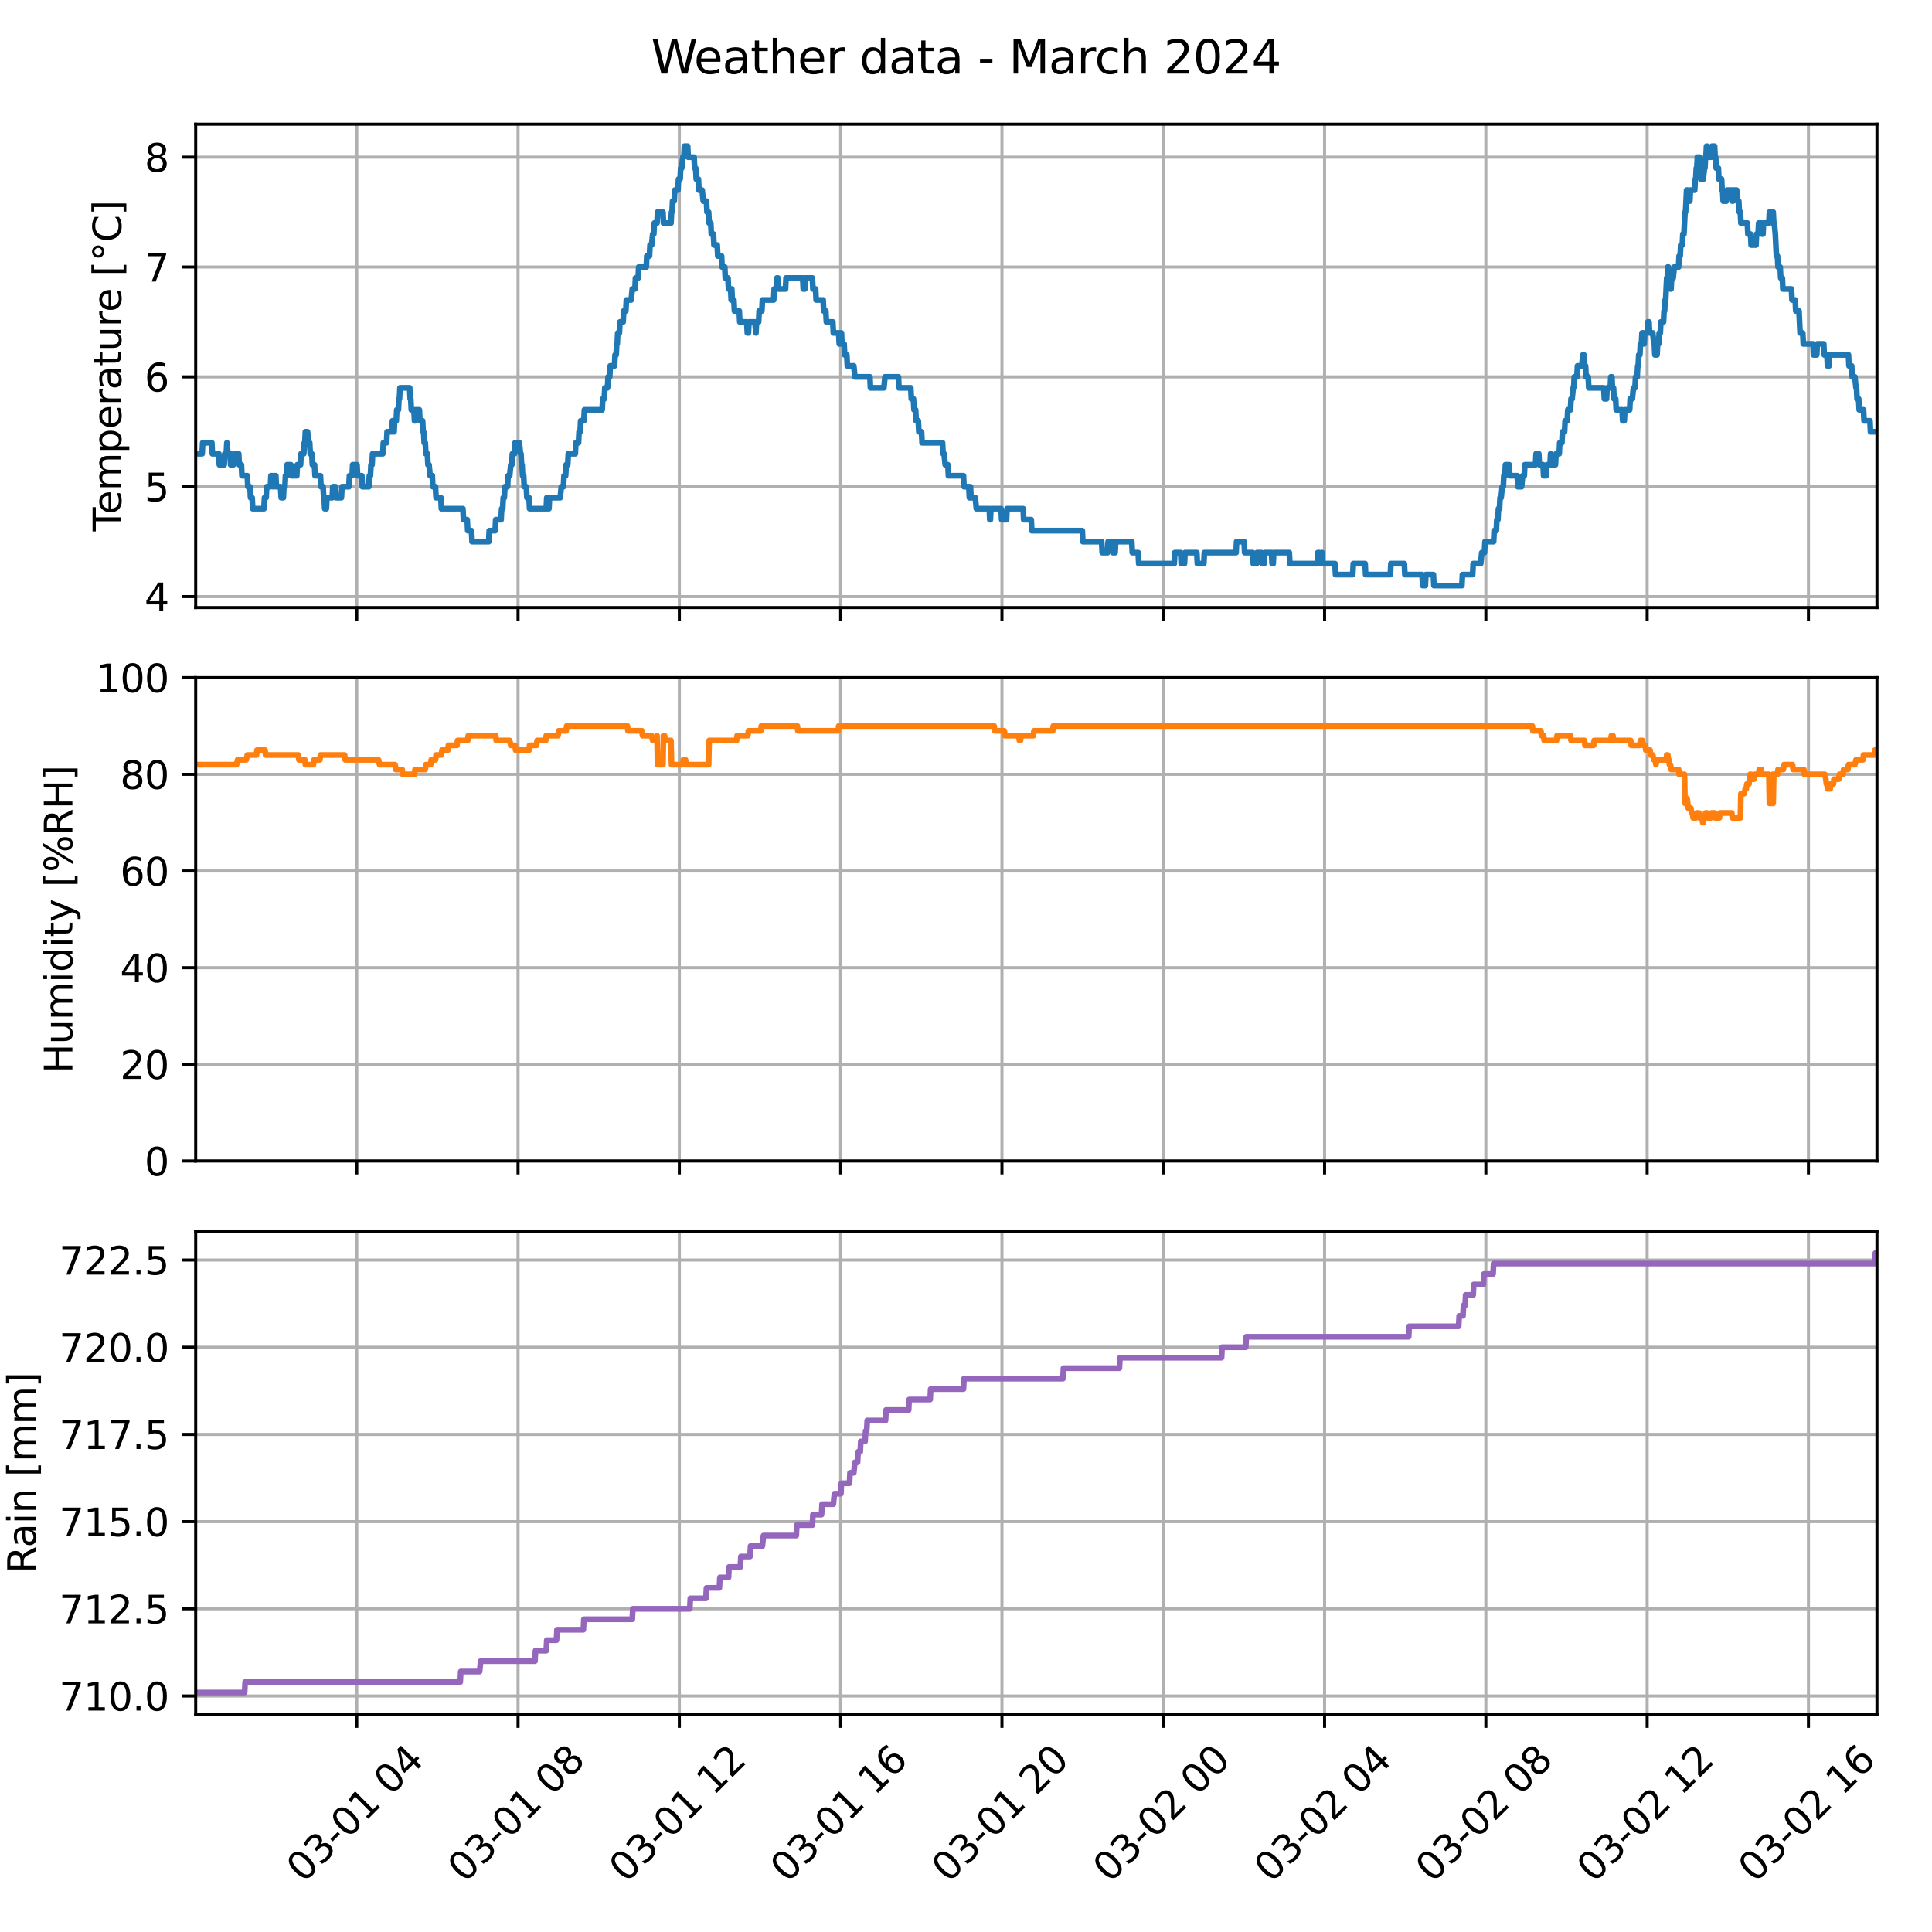 <?xml version="1.0" encoding="utf-8" standalone="no"?>
<!DOCTYPE svg PUBLIC "-//W3C//DTD SVG 1.1//EN"
  "http://www.w3.org/Graphics/SVG/1.1/DTD/svg11.dtd">
<svg xmlns:xlink="http://www.w3.org/1999/xlink" width="504pt" height="504pt" viewBox="0 0 504 504" xmlns="http://www.w3.org/2000/svg" version="1.1">
 <defs>
  <style type="text/css">*{stroke-linejoin: round; stroke-linecap: butt}</style>
 </defs>
 <g id="figure_1">
  <g id="patch_1">
   <path d="M 0 504 
L 504 504 
L 504 0 
L 0 0 
z
" style="fill: #ffffff"/>
  </g>
  <g id="axes_1">
   <g id="patch_2">
    <path d="M 51.05 158.494 
L 489.642 158.494 
L 489.642 32.4 
L 51.05 32.4 
z
" style="fill: #ffffff"/>
   </g>
   <g id="matplotlib.axis_1">
    <g id="xtick_1">
     <g id="line2d_1">
      <path d="M 93.066 158.494 
L 93.066 32.4 
" clip-path="url(#pb10a3bb0a5)" style="fill: none; stroke: #b0b0b0; stroke-width: 0.8; stroke-linecap: square"/>
     </g>
     <g id="line2d_2">
      <defs>
       <path id="m687c581fd7" d="M 0 0 
L 0 3.5 
" style="stroke: #000000; stroke-width: 0.8"/>
      </defs>
      <g>
       <use xlink:href="#m687c581fd7" x="93.066" y="158.494" style="stroke: #000000; stroke-width: 0.8"/>
      </g>
     </g>
    </g>
    <g id="xtick_2">
     <g id="line2d_3">
      <path d="M 135.144 158.494 
L 135.144 32.4 
" clip-path="url(#pb10a3bb0a5)" style="fill: none; stroke: #b0b0b0; stroke-width: 0.8; stroke-linecap: square"/>
     </g>
     <g id="line2d_4">
      <g>
       <use xlink:href="#m687c581fd7" x="135.144" y="158.494" style="stroke: #000000; stroke-width: 0.8"/>
      </g>
     </g>
    </g>
    <g id="xtick_3">
     <g id="line2d_5">
      <path d="M 177.223 158.494 
L 177.223 32.4 
" clip-path="url(#pb10a3bb0a5)" style="fill: none; stroke: #b0b0b0; stroke-width: 0.8; stroke-linecap: square"/>
     </g>
     <g id="line2d_6">
      <g>
       <use xlink:href="#m687c581fd7" x="177.223" y="158.494" style="stroke: #000000; stroke-width: 0.8"/>
      </g>
     </g>
    </g>
    <g id="xtick_4">
     <g id="line2d_7">
      <path d="M 219.301 158.494 
L 219.301 32.4 
" clip-path="url(#pb10a3bb0a5)" style="fill: none; stroke: #b0b0b0; stroke-width: 0.8; stroke-linecap: square"/>
     </g>
     <g id="line2d_8">
      <g>
       <use xlink:href="#m687c581fd7" x="219.301" y="158.494" style="stroke: #000000; stroke-width: 0.8"/>
      </g>
     </g>
    </g>
    <g id="xtick_5">
     <g id="line2d_9">
      <path d="M 261.379 158.494 
L 261.379 32.4 
" clip-path="url(#pb10a3bb0a5)" style="fill: none; stroke: #b0b0b0; stroke-width: 0.8; stroke-linecap: square"/>
     </g>
     <g id="line2d_10">
      <g>
       <use xlink:href="#m687c581fd7" x="261.379" y="158.494" style="stroke: #000000; stroke-width: 0.8"/>
      </g>
     </g>
    </g>
    <g id="xtick_6">
     <g id="line2d_11">
      <path d="M 303.458 158.494 
L 303.458 32.4 
" clip-path="url(#pb10a3bb0a5)" style="fill: none; stroke: #b0b0b0; stroke-width: 0.8; stroke-linecap: square"/>
     </g>
     <g id="line2d_12">
      <g>
       <use xlink:href="#m687c581fd7" x="303.458" y="158.494" style="stroke: #000000; stroke-width: 0.8"/>
      </g>
     </g>
    </g>
    <g id="xtick_7">
     <g id="line2d_13">
      <path d="M 345.536 158.494 
L 345.536 32.4 
" clip-path="url(#pb10a3bb0a5)" style="fill: none; stroke: #b0b0b0; stroke-width: 0.8; stroke-linecap: square"/>
     </g>
     <g id="line2d_14">
      <g>
       <use xlink:href="#m687c581fd7" x="345.536" y="158.494" style="stroke: #000000; stroke-width: 0.8"/>
      </g>
     </g>
    </g>
    <g id="xtick_8">
     <g id="line2d_15">
      <path d="M 387.614 158.494 
L 387.614 32.4 
" clip-path="url(#pb10a3bb0a5)" style="fill: none; stroke: #b0b0b0; stroke-width: 0.8; stroke-linecap: square"/>
     </g>
     <g id="line2d_16">
      <g>
       <use xlink:href="#m687c581fd7" x="387.614" y="158.494" style="stroke: #000000; stroke-width: 0.8"/>
      </g>
     </g>
    </g>
    <g id="xtick_9">
     <g id="line2d_17">
      <path d="M 429.692 158.494 
L 429.692 32.4 
" clip-path="url(#pb10a3bb0a5)" style="fill: none; stroke: #b0b0b0; stroke-width: 0.8; stroke-linecap: square"/>
     </g>
     <g id="line2d_18">
      <g>
       <use xlink:href="#m687c581fd7" x="429.692" y="158.494" style="stroke: #000000; stroke-width: 0.8"/>
      </g>
     </g>
    </g>
    <g id="xtick_10">
     <g id="line2d_19">
      <path d="M 471.771 158.494 
L 471.771 32.4 
" clip-path="url(#pb10a3bb0a5)" style="fill: none; stroke: #b0b0b0; stroke-width: 0.8; stroke-linecap: square"/>
     </g>
     <g id="line2d_20">
      <g>
       <use xlink:href="#m687c581fd7" x="471.771" y="158.494" style="stroke: #000000; stroke-width: 0.8"/>
      </g>
     </g>
    </g>
   </g>
   <g id="matplotlib.axis_2">
    <g id="ytick_1">
     <g id="line2d_21">
      <path d="M 51.05 155.628 
L 489.642 155.628 
" clip-path="url(#pb10a3bb0a5)" style="fill: none; stroke: #b0b0b0; stroke-width: 0.8; stroke-linecap: square"/>
     </g>
     <g id="line2d_22">
      <defs>
       <path id="mf625ed02cf" d="M 0 0 
L -3.5 0 
" style="stroke: #000000; stroke-width: 0.8"/>
      </defs>
      <g>
       <use xlink:href="#mf625ed02cf" x="51.05" y="155.628" style="stroke: #000000; stroke-width: 0.8"/>
      </g>
     </g>
     <g id="text_1">
      <!-- 4 -->
      <g transform="translate(37.688 159.427) scale(0.1 -0.1)">
       <defs>
        <path id="DejaVuSans-34" d="M 2419 4116 
L 825 1625 
L 2419 1625 
L 2419 4116 
z
M 2253 4666 
L 3047 4666 
L 3047 1625 
L 3713 1625 
L 3713 1100 
L 3047 1100 
L 3047 0 
L 2419 0 
L 2419 1100 
L 313 1100 
L 313 1709 
L 2253 4666 
z
" transform="scale(0.016)"/>
       </defs>
       <use xlink:href="#DejaVuSans-34"/>
      </g>
     </g>
    </g>
    <g id="ytick_2">
     <g id="line2d_23">
      <path d="M 51.05 126.97 
L 489.642 126.97 
" clip-path="url(#pb10a3bb0a5)" style="fill: none; stroke: #b0b0b0; stroke-width: 0.8; stroke-linecap: square"/>
     </g>
     <g id="line2d_24">
      <g>
       <use xlink:href="#mf625ed02cf" x="51.05" y="126.97" style="stroke: #000000; stroke-width: 0.8"/>
      </g>
     </g>
     <g id="text_2">
      <!-- 5 -->
      <g transform="translate(37.688 130.769) scale(0.1 -0.1)">
       <defs>
        <path id="DejaVuSans-35" d="M 691 4666 
L 3169 4666 
L 3169 4134 
L 1269 4134 
L 1269 2991 
Q 1406 3038 1543 3061 
Q 1681 3084 1819 3084 
Q 2600 3084 3056 2656 
Q 3513 2228 3513 1497 
Q 3513 744 3044 326 
Q 2575 -91 1722 -91 
Q 1428 -91 1123 -41 
Q 819 9 494 109 
L 494 744 
Q 775 591 1075 516 
Q 1375 441 1709 441 
Q 2250 441 2565 725 
Q 2881 1009 2881 1497 
Q 2881 1984 2565 2268 
Q 2250 2553 1709 2553 
Q 1456 2553 1204 2497 
Q 953 2441 691 2322 
L 691 4666 
z
" transform="scale(0.016)"/>
       </defs>
       <use xlink:href="#DejaVuSans-35"/>
      </g>
     </g>
    </g>
    <g id="ytick_3">
     <g id="line2d_25">
      <path d="M 51.05 98.313 
L 489.642 98.313 
" clip-path="url(#pb10a3bb0a5)" style="fill: none; stroke: #b0b0b0; stroke-width: 0.8; stroke-linecap: square"/>
     </g>
     <g id="line2d_26">
      <g>
       <use xlink:href="#mf625ed02cf" x="51.05" y="98.313" style="stroke: #000000; stroke-width: 0.8"/>
      </g>
     </g>
     <g id="text_3">
      <!-- 6 -->
      <g transform="translate(37.688 102.112) scale(0.1 -0.1)">
       <defs>
        <path id="DejaVuSans-36" d="M 2113 2584 
Q 1688 2584 1439 2293 
Q 1191 2003 1191 1497 
Q 1191 994 1439 701 
Q 1688 409 2113 409 
Q 2538 409 2786 701 
Q 3034 994 3034 1497 
Q 3034 2003 2786 2293 
Q 2538 2584 2113 2584 
z
M 3366 4563 
L 3366 3988 
Q 3128 4100 2886 4159 
Q 2644 4219 2406 4219 
Q 1781 4219 1451 3797 
Q 1122 3375 1075 2522 
Q 1259 2794 1537 2939 
Q 1816 3084 2150 3084 
Q 2853 3084 3261 2657 
Q 3669 2231 3669 1497 
Q 3669 778 3244 343 
Q 2819 -91 2113 -91 
Q 1303 -91 875 529 
Q 447 1150 447 2328 
Q 447 3434 972 4092 
Q 1497 4750 2381 4750 
Q 2619 4750 2861 4703 
Q 3103 4656 3366 4563 
z
" transform="scale(0.016)"/>
       </defs>
       <use xlink:href="#DejaVuSans-36"/>
      </g>
     </g>
    </g>
    <g id="ytick_4">
     <g id="line2d_27">
      <path d="M 51.05 69.655 
L 489.642 69.655 
" clip-path="url(#pb10a3bb0a5)" style="fill: none; stroke: #b0b0b0; stroke-width: 0.8; stroke-linecap: square"/>
     </g>
     <g id="line2d_28">
      <g>
       <use xlink:href="#mf625ed02cf" x="51.05" y="69.655" style="stroke: #000000; stroke-width: 0.8"/>
      </g>
     </g>
     <g id="text_4">
      <!-- 7 -->
      <g transform="translate(37.688 73.454) scale(0.1 -0.1)">
       <defs>
        <path id="DejaVuSans-37" d="M 525 4666 
L 3525 4666 
L 3525 4397 
L 1831 0 
L 1172 0 
L 2766 4134 
L 525 4134 
L 525 4666 
z
" transform="scale(0.016)"/>
       </defs>
       <use xlink:href="#DejaVuSans-37"/>
      </g>
     </g>
    </g>
    <g id="ytick_5">
     <g id="line2d_29">
      <path d="M 51.05 40.997 
L 489.642 40.997 
" clip-path="url(#pb10a3bb0a5)" style="fill: none; stroke: #b0b0b0; stroke-width: 0.8; stroke-linecap: square"/>
     </g>
     <g id="line2d_30">
      <g>
       <use xlink:href="#mf625ed02cf" x="51.05" y="40.997" style="stroke: #000000; stroke-width: 0.8"/>
      </g>
     </g>
     <g id="text_5">
      <!-- 8 -->
      <g transform="translate(37.688 44.797) scale(0.1 -0.1)">
       <defs>
        <path id="DejaVuSans-38" d="M 2034 2216 
Q 1584 2216 1326 1975 
Q 1069 1734 1069 1313 
Q 1069 891 1326 650 
Q 1584 409 2034 409 
Q 2484 409 2743 651 
Q 3003 894 3003 1313 
Q 3003 1734 2745 1975 
Q 2488 2216 2034 2216 
z
M 1403 2484 
Q 997 2584 770 2862 
Q 544 3141 544 3541 
Q 544 4100 942 4425 
Q 1341 4750 2034 4750 
Q 2731 4750 3128 4425 
Q 3525 4100 3525 3541 
Q 3525 3141 3298 2862 
Q 3072 2584 2669 2484 
Q 3125 2378 3379 2068 
Q 3634 1759 3634 1313 
Q 3634 634 3220 271 
Q 2806 -91 2034 -91 
Q 1263 -91 848 271 
Q 434 634 434 1313 
Q 434 1759 690 2068 
Q 947 2378 1403 2484 
z
M 1172 3481 
Q 1172 3119 1398 2916 
Q 1625 2713 2034 2713 
Q 2441 2713 2670 2916 
Q 2900 3119 2900 3481 
Q 2900 3844 2670 4047 
Q 2441 4250 2034 4250 
Q 1625 4250 1398 4047 
Q 1172 3844 1172 3481 
z
" transform="scale(0.016)"/>
       </defs>
       <use xlink:href="#DejaVuSans-38"/>
      </g>
     </g>
    </g>
    <g id="text_6">
     <!-- Temperature [°C] -->
     <g transform="translate(31.608 138.598) rotate(-90) scale(0.1 -0.1)">
      <defs>
       <path id="DejaVuSans-54" d="M -19 4666 
L 3928 4666 
L 3928 4134 
L 2272 4134 
L 2272 0 
L 1638 0 
L 1638 4134 
L -19 4134 
L -19 4666 
z
" transform="scale(0.016)"/>
       <path id="DejaVuSans-65" d="M 3597 1894 
L 3597 1613 
L 953 1613 
Q 991 1019 1311 708 
Q 1631 397 2203 397 
Q 2534 397 2845 478 
Q 3156 559 3463 722 
L 3463 178 
Q 3153 47 2828 -22 
Q 2503 -91 2169 -91 
Q 1331 -91 842 396 
Q 353 884 353 1716 
Q 353 2575 817 3079 
Q 1281 3584 2069 3584 
Q 2775 3584 3186 3129 
Q 3597 2675 3597 1894 
z
M 3022 2063 
Q 3016 2534 2758 2815 
Q 2500 3097 2075 3097 
Q 1594 3097 1305 2825 
Q 1016 2553 972 2059 
L 3022 2063 
z
" transform="scale(0.016)"/>
       <path id="DejaVuSans-6d" d="M 3328 2828 
Q 3544 3216 3844 3400 
Q 4144 3584 4550 3584 
Q 5097 3584 5394 3201 
Q 5691 2819 5691 2113 
L 5691 0 
L 5113 0 
L 5113 2094 
Q 5113 2597 4934 2840 
Q 4756 3084 4391 3084 
Q 3944 3084 3684 2787 
Q 3425 2491 3425 1978 
L 3425 0 
L 2847 0 
L 2847 2094 
Q 2847 2600 2669 2842 
Q 2491 3084 2119 3084 
Q 1678 3084 1418 2786 
Q 1159 2488 1159 1978 
L 1159 0 
L 581 0 
L 581 3500 
L 1159 3500 
L 1159 2956 
Q 1356 3278 1631 3431 
Q 1906 3584 2284 3584 
Q 2666 3584 2933 3390 
Q 3200 3197 3328 2828 
z
" transform="scale(0.016)"/>
       <path id="DejaVuSans-70" d="M 1159 525 
L 1159 -1331 
L 581 -1331 
L 581 3500 
L 1159 3500 
L 1159 2969 
Q 1341 3281 1617 3432 
Q 1894 3584 2278 3584 
Q 2916 3584 3314 3078 
Q 3713 2572 3713 1747 
Q 3713 922 3314 415 
Q 2916 -91 2278 -91 
Q 1894 -91 1617 61 
Q 1341 213 1159 525 
z
M 3116 1747 
Q 3116 2381 2855 2742 
Q 2594 3103 2138 3103 
Q 1681 3103 1420 2742 
Q 1159 2381 1159 1747 
Q 1159 1113 1420 752 
Q 1681 391 2138 391 
Q 2594 391 2855 752 
Q 3116 1113 3116 1747 
z
" transform="scale(0.016)"/>
       <path id="DejaVuSans-72" d="M 2631 2963 
Q 2534 3019 2420 3045 
Q 2306 3072 2169 3072 
Q 1681 3072 1420 2755 
Q 1159 2438 1159 1844 
L 1159 0 
L 581 0 
L 581 3500 
L 1159 3500 
L 1159 2956 
Q 1341 3275 1631 3429 
Q 1922 3584 2338 3584 
Q 2397 3584 2469 3576 
Q 2541 3569 2628 3553 
L 2631 2963 
z
" transform="scale(0.016)"/>
       <path id="DejaVuSans-61" d="M 2194 1759 
Q 1497 1759 1228 1600 
Q 959 1441 959 1056 
Q 959 750 1161 570 
Q 1363 391 1709 391 
Q 2188 391 2477 730 
Q 2766 1069 2766 1631 
L 2766 1759 
L 2194 1759 
z
M 3341 1997 
L 3341 0 
L 2766 0 
L 2766 531 
Q 2569 213 2275 61 
Q 1981 -91 1556 -91 
Q 1019 -91 701 211 
Q 384 513 384 1019 
Q 384 1609 779 1909 
Q 1175 2209 1959 2209 
L 2766 2209 
L 2766 2266 
Q 2766 2663 2505 2880 
Q 2244 3097 1772 3097 
Q 1472 3097 1187 3025 
Q 903 2953 641 2809 
L 641 3341 
Q 956 3463 1253 3523 
Q 1550 3584 1831 3584 
Q 2591 3584 2966 3190 
Q 3341 2797 3341 1997 
z
" transform="scale(0.016)"/>
       <path id="DejaVuSans-74" d="M 1172 4494 
L 1172 3500 
L 2356 3500 
L 2356 3053 
L 1172 3053 
L 1172 1153 
Q 1172 725 1289 603 
Q 1406 481 1766 481 
L 2356 481 
L 2356 0 
L 1766 0 
Q 1100 0 847 248 
Q 594 497 594 1153 
L 594 3053 
L 172 3053 
L 172 3500 
L 594 3500 
L 594 4494 
L 1172 4494 
z
" transform="scale(0.016)"/>
       <path id="DejaVuSans-75" d="M 544 1381 
L 544 3500 
L 1119 3500 
L 1119 1403 
Q 1119 906 1312 657 
Q 1506 409 1894 409 
Q 2359 409 2629 706 
Q 2900 1003 2900 1516 
L 2900 3500 
L 3475 3500 
L 3475 0 
L 2900 0 
L 2900 538 
Q 2691 219 2414 64 
Q 2138 -91 1772 -91 
Q 1169 -91 856 284 
Q 544 659 544 1381 
z
M 1991 3584 
L 1991 3584 
z
" transform="scale(0.016)"/>
       <path id="DejaVuSans-20" transform="scale(0.016)"/>
       <path id="DejaVuSans-5b" d="M 550 4863 
L 1875 4863 
L 1875 4416 
L 1125 4416 
L 1125 -397 
L 1875 -397 
L 1875 -844 
L 550 -844 
L 550 4863 
z
" transform="scale(0.016)"/>
       <path id="DejaVuSans-b0" d="M 1600 4347 
Q 1350 4347 1178 4173 
Q 1006 4000 1006 3750 
Q 1006 3503 1178 3333 
Q 1350 3163 1600 3163 
Q 1850 3163 2022 3333 
Q 2194 3503 2194 3750 
Q 2194 3997 2020 4172 
Q 1847 4347 1600 4347 
z
M 1600 4750 
Q 1800 4750 1984 4673 
Q 2169 4597 2303 4453 
Q 2447 4313 2519 4134 
Q 2591 3956 2591 3750 
Q 2591 3338 2302 3052 
Q 2013 2766 1594 2766 
Q 1172 2766 890 3047 
Q 609 3328 609 3750 
Q 609 4169 896 4459 
Q 1184 4750 1600 4750 
z
" transform="scale(0.016)"/>
       <path id="DejaVuSans-43" d="M 4122 4306 
L 4122 3641 
Q 3803 3938 3442 4084 
Q 3081 4231 2675 4231 
Q 1875 4231 1450 3742 
Q 1025 3253 1025 2328 
Q 1025 1406 1450 917 
Q 1875 428 2675 428 
Q 3081 428 3442 575 
Q 3803 722 4122 1019 
L 4122 359 
Q 3791 134 3420 21 
Q 3050 -91 2638 -91 
Q 1578 -91 968 557 
Q 359 1206 359 2328 
Q 359 3453 968 4101 
Q 1578 4750 2638 4750 
Q 3056 4750 3426 4639 
Q 3797 4528 4122 4306 
z
" transform="scale(0.016)"/>
       <path id="DejaVuSans-5d" d="M 1947 4863 
L 1947 -844 
L 622 -844 
L 622 -397 
L 1369 -397 
L 1369 4416 
L 622 4416 
L 622 4863 
L 1947 4863 
z
" transform="scale(0.016)"/>
      </defs>
      <use xlink:href="#DejaVuSans-54"/>
      <use xlink:href="#DejaVuSans-65" x="44.084"/>
      <use xlink:href="#DejaVuSans-6d" x="105.607"/>
      <use xlink:href="#DejaVuSans-70" x="203.02"/>
      <use xlink:href="#DejaVuSans-65" x="266.496"/>
      <use xlink:href="#DejaVuSans-72" x="328.02"/>
      <use xlink:href="#DejaVuSans-61" x="369.133"/>
      <use xlink:href="#DejaVuSans-74" x="430.412"/>
      <use xlink:href="#DejaVuSans-75" x="469.621"/>
      <use xlink:href="#DejaVuSans-72" x="533"/>
      <use xlink:href="#DejaVuSans-65" x="571.863"/>
      <use xlink:href="#DejaVuSans-20" x="633.387"/>
      <use xlink:href="#DejaVuSans-5b" x="665.174"/>
      <use xlink:href="#DejaVuSans-b0" x="704.188"/>
      <use xlink:href="#DejaVuSans-43" x="754.188"/>
      <use xlink:href="#DejaVuSans-5d" x="824.012"/>
     </g>
    </g>
   </g>
   <g id="line2d_31">
    <path d="M 51.05 118.373 
L 52.733 118.373 
L 52.874 115.507 
L 55.258 115.507 
L 55.399 118.373 
L 57.082 118.373 
L 57.221 121.239 
L 58.485 121.239 
L 58.624 118.373 
L 59.046 118.373 
L 59.186 115.507 
L 59.466 118.373 
L 60.027 118.373 
L 60.168 121.239 
L 60.868 121.239 
L 61.009 118.373 
L 62.271 118.373 
L 62.412 121.239 
L 62.973 121.239 
L 63.112 124.104 
L 64.516 124.104 
L 64.655 126.97 
L 65.217 126.97 
L 65.357 129.836 
L 65.778 129.836 
L 65.918 132.702 
L 68.864 132.702 
L 69.003 129.836 
L 69.425 129.836 
L 69.564 126.97 
L 70.547 126.97 
L 70.686 124.104 
L 71.108 124.104 
L 71.247 126.97 
L 71.388 126.97 
L 71.528 124.104 
L 71.949 124.104 
L 72.089 126.97 
L 73.211 126.97 
L 73.352 129.836 
L 73.913 129.836 
L 74.053 126.97 
L 74.333 126.97 
L 74.474 124.104 
L 74.755 124.104 
L 74.894 121.239 
L 75.877 121.239 
L 76.016 124.104 
L 77.419 124.104 
L 77.56 121.239 
L 78.401 121.239 
L 78.541 118.373 
L 79.243 118.373 
L 79.382 115.507 
L 79.523 115.507 
L 79.663 112.641 
L 80.225 112.641 
L 80.505 115.507 
L 80.785 115.507 
L 80.926 118.373 
L 81.346 118.373 
L 81.487 121.239 
L 82.048 121.239 
L 82.188 124.104 
L 83.59 124.104 
L 83.731 126.97 
L 84.292 126.97 
L 84.432 129.836 
L 84.573 129.836 
L 84.712 132.702 
L 85.134 132.702 
L 85.273 129.836 
L 86.676 129.836 
L 86.817 126.97 
L 87.518 126.97 
L 87.659 129.836 
L 89.061 129.836 
L 89.201 126.97 
L 91.024 126.97 
L 91.164 124.104 
L 91.866 124.104 
L 92.006 121.239 
L 93.128 121.239 
L 93.269 124.104 
L 94.391 124.104 
L 94.531 126.97 
L 96.215 126.97 
L 96.354 124.104 
L 96.635 124.104 
L 96.775 121.239 
L 97.055 121.239 
L 97.196 118.373 
L 99.86 118.373 
L 100.001 115.507 
L 100.843 115.507 
L 100.982 112.641 
L 102.246 112.641 
L 102.385 109.776 
L 102.526 109.776 
L 102.666 112.641 
L 102.807 112.641 
L 102.946 109.776 
L 103.368 109.776 
L 103.507 106.91 
L 103.929 106.91 
L 104.069 104.044 
L 104.208 104.044 
L 104.349 101.178 
L 106.873 101.178 
L 107.014 104.044 
L 107.154 104.044 
L 107.295 106.91 
L 107.995 106.91 
L 108.136 109.776 
L 108.276 109.776 
L 108.417 106.91 
L 109.399 106.91 
L 109.538 109.776 
L 110.24 109.776 
L 110.38 112.641 
L 110.52 112.641 
L 110.661 115.507 
L 110.942 115.507 
L 111.081 118.373 
L 111.503 118.373 
L 111.642 121.239 
L 111.924 121.239 
L 112.203 124.104 
L 112.764 124.104 
L 112.905 126.97 
L 113.606 126.97 
L 113.747 129.836 
L 115.008 129.836 
L 115.149 132.702 
L 120.76 132.702 
L 120.899 135.567 
L 121.882 135.567 
L 122.021 138.433 
L 123.004 138.433 
L 123.144 141.299 
L 127.492 141.299 
L 127.632 138.433 
L 129.175 138.433 
L 129.315 135.567 
L 130.718 135.567 
L 130.858 132.702 
L 131.139 132.702 
L 131.279 129.836 
L 131.559 129.836 
L 131.7 126.97 
L 132.401 126.97 
L 132.541 124.104 
L 132.962 124.104 
L 133.242 121.239 
L 133.523 121.239 
L 133.664 118.373 
L 134.225 118.373 
L 134.364 115.507 
L 135.486 115.507 
L 135.768 118.373 
L 135.907 118.373 
L 136.047 121.239 
L 136.188 121.239 
L 136.328 124.104 
L 136.608 124.104 
L 136.749 126.97 
L 137.31 126.97 
L 137.45 129.836 
L 138.011 129.836 
L 138.152 132.702 
L 142.499 132.702 
L 142.64 129.836 
L 142.78 129.836 
L 142.921 132.702 
L 143.201 132.702 
L 143.341 129.836 
L 146.146 129.836 
L 146.427 126.97 
L 146.988 126.97 
L 147.129 124.104 
L 147.549 124.104 
L 147.69 121.239 
L 148.11 121.239 
L 148.25 118.373 
L 150.073 118.373 
L 150.214 115.507 
L 150.915 115.507 
L 151.056 112.641 
L 151.336 112.641 
L 151.477 109.776 
L 152.318 109.776 
L 152.458 106.91 
L 157.086 106.91 
L 157.227 104.044 
L 157.647 104.044 
L 157.788 101.178 
L 158.489 101.178 
L 158.63 98.313 
L 159.05 98.313 
L 159.191 95.447 
L 160.313 95.447 
L 160.453 92.581 
L 160.733 92.581 
L 160.874 89.715 
L 161.014 89.715 
L 161.155 86.85 
L 161.575 86.85 
L 161.716 83.984 
L 162.557 83.984 
L 162.697 81.118 
L 163.258 81.118 
L 163.399 78.252 
L 164.662 78.252 
L 164.941 75.386 
L 165.643 75.386 
L 165.782 72.521 
L 166.484 72.521 
L 166.624 69.655 
L 168.588 69.655 
L 168.728 66.789 
L 169.429 66.789 
L 169.57 63.923 
L 169.991 63.923 
L 170.271 61.058 
L 170.551 61.058 
L 170.692 58.192 
L 171.393 58.192 
L 171.534 55.326 
L 172.936 55.326 
L 173.076 58.192 
L 175.04 58.192 
L 175.18 55.326 
L 175.321 55.326 
L 175.46 52.46 
L 175.881 52.46 
L 176.022 49.595 
L 176.864 49.595 
L 177.003 46.729 
L 177.425 46.729 
L 177.564 43.863 
L 177.846 43.863 
L 178.125 40.997 
L 178.406 40.997 
L 178.547 38.132 
L 179.388 38.132 
L 179.528 40.997 
L 181.071 40.997 
L 181.211 43.863 
L 181.492 43.863 
L 181.632 46.729 
L 182.194 46.729 
L 182.333 49.595 
L 183.176 49.595 
L 183.455 52.46 
L 184.297 52.46 
L 184.438 55.326 
L 184.858 55.326 
L 184.999 58.192 
L 185.419 58.192 
L 185.56 61.058 
L 186.12 61.058 
L 186.26 63.923 
L 187.102 63.923 
L 187.243 66.789 
L 188.224 66.789 
L 188.365 69.655 
L 189.066 69.655 
L 189.206 72.521 
L 189.907 72.521 
L 190.048 75.386 
L 190.609 75.386 
L 190.749 78.252 
L 190.89 75.386 
L 191.03 78.252 
L 191.45 78.252 
L 191.59 81.118 
L 192.853 81.118 
L 192.993 83.984 
L 194.817 83.984 
L 194.956 86.85 
L 195.237 86.85 
L 195.378 83.984 
L 196.92 83.984 
L 197.201 86.85 
L 197.341 83.984 
L 197.903 83.984 
L 198.042 81.118 
L 198.744 81.118 
L 198.884 78.252 
L 201.829 78.252 
L 201.969 75.386 
L 202.53 75.386 
L 202.671 72.521 
L 202.811 75.386 
L 202.952 72.521 
L 203.093 75.386 
L 204.915 75.386 
L 205.055 72.521 
L 209.404 72.521 
L 209.545 75.386 
L 209.965 75.386 
L 210.104 72.521 
L 211.928 72.521 
L 212.068 75.386 
L 212.77 75.386 
L 212.91 78.252 
L 214.733 78.252 
L 214.874 81.118 
L 215.434 81.118 
L 215.575 83.984 
L 217.258 83.984 
L 217.398 86.85 
L 218.801 86.85 
L 218.941 89.715 
L 219.081 86.85 
L 219.222 86.85 
L 219.362 89.715 
L 219.502 86.85 
L 219.642 89.715 
L 220.204 89.715 
L 220.343 92.581 
L 220.905 92.581 
L 221.045 95.447 
L 222.729 95.447 
L 223.008 98.313 
L 226.936 98.313 
L 227.076 101.178 
L 230.582 101.178 
L 230.863 98.313 
L 234.37 98.313 
L 234.51 101.178 
L 237.595 101.178 
L 237.736 104.044 
L 238.297 104.044 
L 238.437 106.91 
L 238.858 106.91 
L 238.998 109.776 
L 239.559 109.776 
L 239.7 112.641 
L 240.401 112.641 
L 240.541 115.507 
L 245.871 115.507 
L 246.011 118.373 
L 246.291 118.373 
L 246.573 121.239 
L 247.274 121.239 
L 247.414 124.104 
L 251.341 124.104 
L 251.482 126.97 
L 252.743 126.97 
L 252.884 129.836 
L 253.024 129.836 
L 253.165 126.97 
L 253.304 129.836 
L 254.428 129.836 
L 254.707 132.702 
L 258.073 132.702 
L 258.214 135.567 
L 258.354 135.567 
L 258.494 132.702 
L 261.159 132.702 
L 261.3 135.567 
L 262.562 135.567 
L 262.702 132.702 
L 266.91 132.702 
L 267.05 135.567 
L 269.014 135.567 
L 269.154 138.433 
L 282.339 138.433 
L 282.478 141.299 
L 287.388 141.299 
L 287.528 144.165 
L 288.93 144.165 
L 289.071 141.299 
L 290.193 141.299 
L 290.333 144.165 
L 290.894 144.165 
L 291.035 141.299 
L 295.243 141.299 
L 295.382 144.165 
L 296.925 144.165 
L 297.065 147.031 
L 306.323 147.031 
L 306.464 144.165 
L 308.006 144.165 
L 308.146 147.031 
L 308.988 147.031 
L 309.128 144.165 
L 312.214 144.165 
L 312.354 147.031 
L 314.037 147.031 
L 314.177 144.165 
L 322.453 144.165 
L 322.593 141.299 
L 324.556 141.299 
L 324.697 144.165 
L 326.801 144.165 
L 326.941 147.031 
L 327.783 147.031 
L 327.923 144.165 
L 329.045 144.165 
L 329.185 147.031 
L 329.747 147.031 
L 329.886 144.165 
L 331.71 144.165 
L 331.85 147.031 
L 332.13 147.031 
L 332.271 144.165 
L 336.339 144.165 
L 336.479 147.031 
L 343.632 147.031 
L 343.773 144.165 
L 344.194 144.165 
L 344.473 147.031 
L 344.754 147.031 
L 344.895 144.165 
L 345.034 147.031 
L 348.261 147.031 
L 348.401 149.896 
L 352.889 149.896 
L 353.03 147.031 
L 356.116 147.031 
L 356.255 149.896 
L 362.708 149.896 
L 362.847 147.031 
L 366.354 147.031 
L 366.495 149.896 
L 370.983 149.896 
L 371.123 152.762 
L 371.824 152.762 
L 371.964 149.896 
L 373.928 149.896 
L 374.069 152.762 
L 381.362 152.762 
L 381.502 149.896 
L 384.167 149.896 
L 384.307 147.031 
L 386.271 147.031 
L 386.552 144.165 
L 387.253 144.165 
L 387.393 141.299 
L 389.637 141.299 
L 389.778 138.433 
L 390.339 138.433 
L 390.479 135.567 
L 390.759 135.567 
L 390.9 132.702 
L 391.181 132.702 
L 391.32 129.836 
L 391.601 129.836 
L 391.881 126.97 
L 392.162 126.97 
L 392.303 124.104 
L 392.583 124.104 
L 392.723 121.239 
L 393.705 121.239 
L 393.845 124.104 
L 395.808 124.104 
L 395.949 126.97 
L 396.932 126.97 
L 397.211 124.104 
L 397.632 124.104 
L 397.772 121.239 
L 400.577 121.239 
L 400.718 118.373 
L 401.419 118.373 
L 401.56 121.239 
L 402.541 121.239 
L 402.682 124.104 
L 403.382 124.104 
L 403.523 121.239 
L 404.365 121.239 
L 404.505 118.373 
L 404.645 121.239 
L 405.767 121.239 
L 405.907 118.373 
L 406.749 118.373 
L 406.89 115.507 
L 407.451 115.507 
L 407.591 112.641 
L 408.151 112.641 
L 408.292 109.776 
L 408.853 109.776 
L 408.993 106.91 
L 409.695 106.91 
L 409.834 104.044 
L 410.116 104.044 
L 410.395 101.178 
L 410.536 101.178 
L 410.676 98.313 
L 411.378 98.313 
L 411.518 95.447 
L 412.64 95.447 
L 412.921 92.581 
L 413.201 92.581 
L 413.341 95.447 
L 413.622 95.447 
L 413.762 98.313 
L 414.323 98.313 
L 414.463 101.178 
L 418.39 101.178 
L 418.531 104.044 
L 419.093 104.044 
L 419.232 101.178 
L 420.074 101.178 
L 420.214 98.313 
L 420.494 98.313 
L 420.635 101.178 
L 420.915 101.178 
L 421.055 104.044 
L 421.476 104.044 
L 421.616 106.91 
L 423.159 106.91 
L 423.301 109.776 
L 423.72 109.776 
L 423.86 106.91 
L 425.123 106.91 
L 425.263 104.044 
L 425.824 104.044 
L 426.106 101.178 
L 426.526 101.178 
L 426.666 98.313 
L 427.087 98.313 
L 427.227 95.447 
L 427.367 95.447 
L 427.507 92.581 
L 427.788 92.581 
L 427.928 89.715 
L 428.209 89.715 
L 428.349 86.85 
L 428.63 86.85 
L 428.91 89.715 
L 429.05 86.85 
L 429.752 86.85 
L 429.892 83.984 
L 430.173 83.984 
L 430.312 86.85 
L 431.155 86.85 
L 431.434 89.715 
L 431.575 89.715 
L 431.715 92.581 
L 432.276 92.581 
L 432.417 89.715 
L 432.697 89.715 
L 432.837 86.85 
L 433.118 86.85 
L 433.258 83.984 
L 433.96 83.984 
L 434.099 81.118 
L 434.24 81.118 
L 434.38 78.252 
L 434.52 78.252 
L 434.801 72.521 
L 434.941 72.521 
L 435.081 69.655 
L 435.222 69.655 
L 435.362 72.521 
L 435.642 72.521 
L 435.783 75.386 
L 435.923 75.386 
L 436.064 72.521 
L 436.485 72.521 
L 436.764 69.655 
L 437.886 69.655 
L 438.027 66.789 
L 438.308 66.789 
L 438.447 63.923 
L 438.869 63.923 
L 439.008 61.058 
L 439.29 61.058 
L 439.569 55.326 
L 439.71 55.326 
L 439.991 49.595 
L 440.271 49.595 
L 440.412 52.46 
L 440.832 52.46 
L 440.972 49.595 
L 442.094 49.595 
L 442.235 46.729 
L 442.375 46.729 
L 442.516 43.863 
L 442.655 43.863 
L 442.796 40.997 
L 443.357 40.997 
L 443.497 43.863 
L 443.638 43.863 
L 443.777 46.729 
L 444.338 46.729 
L 444.619 43.863 
L 444.759 43.863 
L 444.899 40.997 
L 445.04 40.997 
L 445.18 38.132 
L 445.321 38.132 
L 445.46 40.997 
L 446.443 40.997 
L 446.582 38.132 
L 447.284 38.132 
L 447.424 40.997 
L 447.565 40.997 
L 447.704 43.863 
L 448.266 43.863 
L 448.406 46.729 
L 449.107 46.729 
L 449.248 49.595 
L 449.388 49.595 
L 449.529 52.46 
L 450.37 52.46 
L 450.51 49.595 
L 451.773 49.595 
L 451.912 52.46 
L 452.053 52.46 
L 452.193 49.595 
L 453.034 49.595 
L 453.175 52.46 
L 453.595 52.46 
L 453.736 55.326 
L 454.017 55.326 
L 454.156 58.192 
L 455.84 58.192 
L 455.98 61.058 
L 456.681 61.058 
L 456.822 63.923 
L 458.084 63.923 
L 458.224 61.058 
L 458.645 61.058 
L 458.785 58.192 
L 459.486 58.192 
L 459.627 61.058 
L 459.907 61.058 
L 460.047 58.192 
L 461.45 58.192 
L 461.591 55.326 
L 462.291 55.326 
L 462.432 58.192 
L 462.572 55.326 
L 462.713 58.192 
L 462.854 58.192 
L 463.133 61.058 
L 463.414 66.789 
L 463.694 66.789 
L 463.835 69.655 
L 464.396 69.655 
L 464.536 72.521 
L 464.957 72.521 
L 465.097 75.386 
L 467.341 75.386 
L 467.482 78.252 
L 468.323 78.252 
L 468.463 81.118 
L 469.304 81.118 
L 469.585 86.85 
L 470.287 86.85 
L 470.426 89.715 
L 472.951 89.715 
L 473.092 92.581 
L 473.933 92.581 
L 474.073 89.715 
L 475.756 89.715 
L 475.897 92.581 
L 476.598 92.581 
L 476.739 95.447 
L 477.159 95.447 
L 477.3 92.581 
L 482.208 92.581 
L 482.349 95.447 
L 483.05 95.447 
L 483.19 98.313 
L 483.891 98.313 
L 484.172 101.178 
L 484.312 101.178 
L 484.452 104.044 
L 484.874 104.044 
L 485.014 106.91 
L 486.136 106.91 
L 486.276 109.776 
L 487.819 109.776 
L 487.959 112.641 
L 489.642 112.641 
L 489.642 112.641 
" clip-path="url(#pb10a3bb0a5)" style="fill: none; stroke: #1f77b4; stroke-width: 1.5; stroke-linecap: square"/>
   </g>
   <g id="patch_3">
    <path d="M 51.05 158.494 
L 51.05 32.4 
" style="fill: none; stroke: #000000; stroke-width: 0.8; stroke-linejoin: miter; stroke-linecap: square"/>
   </g>
   <g id="patch_4">
    <path d="M 489.642 158.494 
L 489.642 32.4 
" style="fill: none; stroke: #000000; stroke-width: 0.8; stroke-linejoin: miter; stroke-linecap: square"/>
   </g>
   <g id="patch_5">
    <path d="M 51.05 158.494 
L 489.642 158.494 
" style="fill: none; stroke: #000000; stroke-width: 0.8; stroke-linejoin: miter; stroke-linecap: square"/>
   </g>
   <g id="patch_6">
    <path d="M 51.05 32.4 
L 489.642 32.4 
" style="fill: none; stroke: #000000; stroke-width: 0.8; stroke-linejoin: miter; stroke-linecap: square"/>
   </g>
  </g>
  <g id="axes_2">
   <g id="patch_7">
    <path d="M 51.05 302.873 
L 489.642 302.873 
L 489.642 176.779 
L 51.05 176.779 
z
" style="fill: #ffffff"/>
   </g>
   <g id="matplotlib.axis_3">
    <g id="xtick_11">
     <g id="line2d_32">
      <path d="M 93.066 302.873 
L 93.066 176.779 
" clip-path="url(#p3add6a1553)" style="fill: none; stroke: #b0b0b0; stroke-width: 0.8; stroke-linecap: square"/>
     </g>
     <g id="line2d_33">
      <g>
       <use xlink:href="#m687c581fd7" x="93.066" y="302.873" style="stroke: #000000; stroke-width: 0.8"/>
      </g>
     </g>
    </g>
    <g id="xtick_12">
     <g id="line2d_34">
      <path d="M 135.144 302.873 
L 135.144 176.779 
" clip-path="url(#p3add6a1553)" style="fill: none; stroke: #b0b0b0; stroke-width: 0.8; stroke-linecap: square"/>
     </g>
     <g id="line2d_35">
      <g>
       <use xlink:href="#m687c581fd7" x="135.144" y="302.873" style="stroke: #000000; stroke-width: 0.8"/>
      </g>
     </g>
    </g>
    <g id="xtick_13">
     <g id="line2d_36">
      <path d="M 177.223 302.873 
L 177.223 176.779 
" clip-path="url(#p3add6a1553)" style="fill: none; stroke: #b0b0b0; stroke-width: 0.8; stroke-linecap: square"/>
     </g>
     <g id="line2d_37">
      <g>
       <use xlink:href="#m687c581fd7" x="177.223" y="302.873" style="stroke: #000000; stroke-width: 0.8"/>
      </g>
     </g>
    </g>
    <g id="xtick_14">
     <g id="line2d_38">
      <path d="M 219.301 302.873 
L 219.301 176.779 
" clip-path="url(#p3add6a1553)" style="fill: none; stroke: #b0b0b0; stroke-width: 0.8; stroke-linecap: square"/>
     </g>
     <g id="line2d_39">
      <g>
       <use xlink:href="#m687c581fd7" x="219.301" y="302.873" style="stroke: #000000; stroke-width: 0.8"/>
      </g>
     </g>
    </g>
    <g id="xtick_15">
     <g id="line2d_40">
      <path d="M 261.379 302.873 
L 261.379 176.779 
" clip-path="url(#p3add6a1553)" style="fill: none; stroke: #b0b0b0; stroke-width: 0.8; stroke-linecap: square"/>
     </g>
     <g id="line2d_41">
      <g>
       <use xlink:href="#m687c581fd7" x="261.379" y="302.873" style="stroke: #000000; stroke-width: 0.8"/>
      </g>
     </g>
    </g>
    <g id="xtick_16">
     <g id="line2d_42">
      <path d="M 303.458 302.873 
L 303.458 176.779 
" clip-path="url(#p3add6a1553)" style="fill: none; stroke: #b0b0b0; stroke-width: 0.8; stroke-linecap: square"/>
     </g>
     <g id="line2d_43">
      <g>
       <use xlink:href="#m687c581fd7" x="303.458" y="302.873" style="stroke: #000000; stroke-width: 0.8"/>
      </g>
     </g>
    </g>
    <g id="xtick_17">
     <g id="line2d_44">
      <path d="M 345.536 302.873 
L 345.536 176.779 
" clip-path="url(#p3add6a1553)" style="fill: none; stroke: #b0b0b0; stroke-width: 0.8; stroke-linecap: square"/>
     </g>
     <g id="line2d_45">
      <g>
       <use xlink:href="#m687c581fd7" x="345.536" y="302.873" style="stroke: #000000; stroke-width: 0.8"/>
      </g>
     </g>
    </g>
    <g id="xtick_18">
     <g id="line2d_46">
      <path d="M 387.614 302.873 
L 387.614 176.779 
" clip-path="url(#p3add6a1553)" style="fill: none; stroke: #b0b0b0; stroke-width: 0.8; stroke-linecap: square"/>
     </g>
     <g id="line2d_47">
      <g>
       <use xlink:href="#m687c581fd7" x="387.614" y="302.873" style="stroke: #000000; stroke-width: 0.8"/>
      </g>
     </g>
    </g>
    <g id="xtick_19">
     <g id="line2d_48">
      <path d="M 429.692 302.873 
L 429.692 176.779 
" clip-path="url(#p3add6a1553)" style="fill: none; stroke: #b0b0b0; stroke-width: 0.8; stroke-linecap: square"/>
     </g>
     <g id="line2d_49">
      <g>
       <use xlink:href="#m687c581fd7" x="429.692" y="302.873" style="stroke: #000000; stroke-width: 0.8"/>
      </g>
     </g>
    </g>
    <g id="xtick_20">
     <g id="line2d_50">
      <path d="M 471.771 302.873 
L 471.771 176.779 
" clip-path="url(#p3add6a1553)" style="fill: none; stroke: #b0b0b0; stroke-width: 0.8; stroke-linecap: square"/>
     </g>
     <g id="line2d_51">
      <g>
       <use xlink:href="#m687c581fd7" x="471.771" y="302.873" style="stroke: #000000; stroke-width: 0.8"/>
      </g>
     </g>
    </g>
   </g>
   <g id="matplotlib.axis_4">
    <g id="ytick_6">
     <g id="line2d_52">
      <path d="M 51.05 302.873 
L 489.642 302.873 
" clip-path="url(#p3add6a1553)" style="fill: none; stroke: #b0b0b0; stroke-width: 0.8; stroke-linecap: square"/>
     </g>
     <g id="line2d_53">
      <g>
       <use xlink:href="#mf625ed02cf" x="51.05" y="302.873" style="stroke: #000000; stroke-width: 0.8"/>
      </g>
     </g>
     <g id="text_7">
      <!-- 0 -->
      <g transform="translate(37.688 306.672) scale(0.1 -0.1)">
       <defs>
        <path id="DejaVuSans-30" d="M 2034 4250 
Q 1547 4250 1301 3770 
Q 1056 3291 1056 2328 
Q 1056 1369 1301 889 
Q 1547 409 2034 409 
Q 2525 409 2770 889 
Q 3016 1369 3016 2328 
Q 3016 3291 2770 3770 
Q 2525 4250 2034 4250 
z
M 2034 4750 
Q 2819 4750 3233 4129 
Q 3647 3509 3647 2328 
Q 3647 1150 3233 529 
Q 2819 -91 2034 -91 
Q 1250 -91 836 529 
Q 422 1150 422 2328 
Q 422 3509 836 4129 
Q 1250 4750 2034 4750 
z
" transform="scale(0.016)"/>
       </defs>
       <use xlink:href="#DejaVuSans-30"/>
      </g>
     </g>
    </g>
    <g id="ytick_7">
     <g id="line2d_54">
      <path d="M 51.05 277.654 
L 489.642 277.654 
" clip-path="url(#p3add6a1553)" style="fill: none; stroke: #b0b0b0; stroke-width: 0.8; stroke-linecap: square"/>
     </g>
     <g id="line2d_55">
      <g>
       <use xlink:href="#mf625ed02cf" x="51.05" y="277.654" style="stroke: #000000; stroke-width: 0.8"/>
      </g>
     </g>
     <g id="text_8">
      <!-- 20 -->
      <g transform="translate(31.325 281.454) scale(0.1 -0.1)">
       <defs>
        <path id="DejaVuSans-32" d="M 1228 531 
L 3431 531 
L 3431 0 
L 469 0 
L 469 531 
Q 828 903 1448 1529 
Q 2069 2156 2228 2338 
Q 2531 2678 2651 2914 
Q 2772 3150 2772 3378 
Q 2772 3750 2511 3984 
Q 2250 4219 1831 4219 
Q 1534 4219 1204 4116 
Q 875 4013 500 3803 
L 500 4441 
Q 881 4594 1212 4672 
Q 1544 4750 1819 4750 
Q 2544 4750 2975 4387 
Q 3406 4025 3406 3419 
Q 3406 3131 3298 2873 
Q 3191 2616 2906 2266 
Q 2828 2175 2409 1742 
Q 1991 1309 1228 531 
z
" transform="scale(0.016)"/>
       </defs>
       <use xlink:href="#DejaVuSans-32"/>
       <use xlink:href="#DejaVuSans-30" x="63.623"/>
      </g>
     </g>
    </g>
    <g id="ytick_8">
     <g id="line2d_56">
      <path d="M 51.05 252.436 
L 489.642 252.436 
" clip-path="url(#p3add6a1553)" style="fill: none; stroke: #b0b0b0; stroke-width: 0.8; stroke-linecap: square"/>
     </g>
     <g id="line2d_57">
      <g>
       <use xlink:href="#mf625ed02cf" x="51.05" y="252.436" style="stroke: #000000; stroke-width: 0.8"/>
      </g>
     </g>
     <g id="text_9">
      <!-- 40 -->
      <g transform="translate(31.325 256.235) scale(0.1 -0.1)">
       <use xlink:href="#DejaVuSans-34"/>
       <use xlink:href="#DejaVuSans-30" x="63.623"/>
      </g>
     </g>
    </g>
    <g id="ytick_9">
     <g id="line2d_58">
      <path d="M 51.05 227.217 
L 489.642 227.217 
" clip-path="url(#p3add6a1553)" style="fill: none; stroke: #b0b0b0; stroke-width: 0.8; stroke-linecap: square"/>
     </g>
     <g id="line2d_59">
      <g>
       <use xlink:href="#mf625ed02cf" x="51.05" y="227.217" style="stroke: #000000; stroke-width: 0.8"/>
      </g>
     </g>
     <g id="text_10">
      <!-- 60 -->
      <g transform="translate(31.325 231.016) scale(0.1 -0.1)">
       <use xlink:href="#DejaVuSans-36"/>
       <use xlink:href="#DejaVuSans-30" x="63.623"/>
      </g>
     </g>
    </g>
    <g id="ytick_10">
     <g id="line2d_60">
      <path d="M 51.05 201.998 
L 489.642 201.998 
" clip-path="url(#p3add6a1553)" style="fill: none; stroke: #b0b0b0; stroke-width: 0.8; stroke-linecap: square"/>
     </g>
     <g id="line2d_61">
      <g>
       <use xlink:href="#mf625ed02cf" x="51.05" y="201.998" style="stroke: #000000; stroke-width: 0.8"/>
      </g>
     </g>
     <g id="text_11">
      <!-- 80 -->
      <g transform="translate(31.325 205.797) scale(0.1 -0.1)">
       <use xlink:href="#DejaVuSans-38"/>
       <use xlink:href="#DejaVuSans-30" x="63.623"/>
      </g>
     </g>
    </g>
    <g id="ytick_11">
     <g id="line2d_62">
      <path d="M 51.05 176.779 
L 489.642 176.779 
" clip-path="url(#p3add6a1553)" style="fill: none; stroke: #b0b0b0; stroke-width: 0.8; stroke-linecap: square"/>
     </g>
     <g id="line2d_63">
      <g>
       <use xlink:href="#mf625ed02cf" x="51.05" y="176.779" style="stroke: #000000; stroke-width: 0.8"/>
      </g>
     </g>
     <g id="text_12">
      <!-- 100 -->
      <g transform="translate(24.962 180.579) scale(0.1 -0.1)">
       <defs>
        <path id="DejaVuSans-31" d="M 794 531 
L 1825 531 
L 1825 4091 
L 703 3866 
L 703 4441 
L 1819 4666 
L 2450 4666 
L 2450 531 
L 3481 531 
L 3481 0 
L 794 0 
L 794 531 
z
" transform="scale(0.016)"/>
       </defs>
       <use xlink:href="#DejaVuSans-31"/>
       <use xlink:href="#DejaVuSans-30" x="63.623"/>
       <use xlink:href="#DejaVuSans-30" x="127.246"/>
      </g>
     </g>
    </g>
    <g id="text_13">
     <!-- Humidity [%RH] -->
     <g transform="translate(18.883 279.973) rotate(-90) scale(0.1 -0.1)">
      <defs>
       <path id="DejaVuSans-48" d="M 628 4666 
L 1259 4666 
L 1259 2753 
L 3553 2753 
L 3553 4666 
L 4184 4666 
L 4184 0 
L 3553 0 
L 3553 2222 
L 1259 2222 
L 1259 0 
L 628 0 
L 628 4666 
z
" transform="scale(0.016)"/>
       <path id="DejaVuSans-69" d="M 603 3500 
L 1178 3500 
L 1178 0 
L 603 0 
L 603 3500 
z
M 603 4863 
L 1178 4863 
L 1178 4134 
L 603 4134 
L 603 4863 
z
" transform="scale(0.016)"/>
       <path id="DejaVuSans-64" d="M 2906 2969 
L 2906 4863 
L 3481 4863 
L 3481 0 
L 2906 0 
L 2906 525 
Q 2725 213 2448 61 
Q 2172 -91 1784 -91 
Q 1150 -91 751 415 
Q 353 922 353 1747 
Q 353 2572 751 3078 
Q 1150 3584 1784 3584 
Q 2172 3584 2448 3432 
Q 2725 3281 2906 2969 
z
M 947 1747 
Q 947 1113 1208 752 
Q 1469 391 1925 391 
Q 2381 391 2643 752 
Q 2906 1113 2906 1747 
Q 2906 2381 2643 2742 
Q 2381 3103 1925 3103 
Q 1469 3103 1208 2742 
Q 947 2381 947 1747 
z
" transform="scale(0.016)"/>
       <path id="DejaVuSans-79" d="M 2059 -325 
Q 1816 -950 1584 -1140 
Q 1353 -1331 966 -1331 
L 506 -1331 
L 506 -850 
L 844 -850 
Q 1081 -850 1212 -737 
Q 1344 -625 1503 -206 
L 1606 56 
L 191 3500 
L 800 3500 
L 1894 763 
L 2988 3500 
L 3597 3500 
L 2059 -325 
z
" transform="scale(0.016)"/>
       <path id="DejaVuSans-25" d="M 4653 2053 
Q 4381 2053 4226 1822 
Q 4072 1591 4072 1178 
Q 4072 772 4226 539 
Q 4381 306 4653 306 
Q 4919 306 5073 539 
Q 5228 772 5228 1178 
Q 5228 1588 5073 1820 
Q 4919 2053 4653 2053 
z
M 4653 2450 
Q 5147 2450 5437 2106 
Q 5728 1763 5728 1178 
Q 5728 594 5436 251 
Q 5144 -91 4653 -91 
Q 4153 -91 3862 251 
Q 3572 594 3572 1178 
Q 3572 1766 3864 2108 
Q 4156 2450 4653 2450 
z
M 1428 4353 
Q 1159 4353 1004 4120 
Q 850 3888 850 3481 
Q 850 3069 1003 2837 
Q 1156 2606 1428 2606 
Q 1700 2606 1854 2837 
Q 2009 3069 2009 3481 
Q 2009 3884 1853 4118 
Q 1697 4353 1428 4353 
z
M 4250 4750 
L 4750 4750 
L 1831 -91 
L 1331 -91 
L 4250 4750 
z
M 1428 4750 
Q 1922 4750 2215 4408 
Q 2509 4066 2509 3481 
Q 2509 2891 2217 2550 
Q 1925 2209 1428 2209 
Q 931 2209 642 2551 
Q 353 2894 353 3481 
Q 353 4063 643 4406 
Q 934 4750 1428 4750 
z
" transform="scale(0.016)"/>
       <path id="DejaVuSans-52" d="M 2841 2188 
Q 3044 2119 3236 1894 
Q 3428 1669 3622 1275 
L 4263 0 
L 3584 0 
L 2988 1197 
Q 2756 1666 2539 1819 
Q 2322 1972 1947 1972 
L 1259 1972 
L 1259 0 
L 628 0 
L 628 4666 
L 2053 4666 
Q 2853 4666 3247 4331 
Q 3641 3997 3641 3322 
Q 3641 2881 3436 2590 
Q 3231 2300 2841 2188 
z
M 1259 4147 
L 1259 2491 
L 2053 2491 
Q 2509 2491 2742 2702 
Q 2975 2913 2975 3322 
Q 2975 3731 2742 3939 
Q 2509 4147 2053 4147 
L 1259 4147 
z
" transform="scale(0.016)"/>
      </defs>
      <use xlink:href="#DejaVuSans-48"/>
      <use xlink:href="#DejaVuSans-75" x="75.195"/>
      <use xlink:href="#DejaVuSans-6d" x="138.574"/>
      <use xlink:href="#DejaVuSans-69" x="235.986"/>
      <use xlink:href="#DejaVuSans-64" x="263.77"/>
      <use xlink:href="#DejaVuSans-69" x="327.246"/>
      <use xlink:href="#DejaVuSans-74" x="355.029"/>
      <use xlink:href="#DejaVuSans-79" x="394.238"/>
      <use xlink:href="#DejaVuSans-20" x="453.418"/>
      <use xlink:href="#DejaVuSans-5b" x="485.205"/>
      <use xlink:href="#DejaVuSans-25" x="524.219"/>
      <use xlink:href="#DejaVuSans-52" x="619.238"/>
      <use xlink:href="#DejaVuSans-48" x="688.721"/>
      <use xlink:href="#DejaVuSans-5d" x="763.916"/>
     </g>
    </g>
   </g>
   <g id="line2d_64">
    <path d="M 51.05 199.476 
L 61.71 199.476 
L 61.99 198.215 
L 64.234 198.215 
L 64.516 196.954 
L 66.9 196.954 
L 67.041 195.694 
L 69.144 195.694 
L 69.284 196.954 
L 77.84 196.954 
L 77.98 198.215 
L 79.523 198.215 
L 79.663 199.476 
L 81.768 199.476 
L 81.907 198.215 
L 83.451 198.215 
L 83.59 196.954 
L 89.903 196.954 
L 90.042 198.215 
L 98.74 198.215 
L 99.019 199.476 
L 103.087 199.476 
L 103.227 200.737 
L 104.91 200.737 
L 105.051 201.998 
L 108.136 201.998 
L 108.276 200.737 
L 110.942 200.737 
L 111.081 199.476 
L 112.344 199.476 
L 112.484 198.215 
L 113.606 198.215 
L 113.747 196.954 
L 115.149 196.954 
L 115.289 195.694 
L 116.832 195.694 
L 116.972 194.433 
L 119.216 194.433 
L 119.357 193.172 
L 122.021 193.172 
L 122.162 191.911 
L 129.315 191.911 
L 129.456 193.172 
L 132.962 193.172 
L 133.242 194.433 
L 134.364 194.433 
L 134.505 195.694 
L 138.011 195.694 
L 138.152 194.433 
L 139.975 194.433 
L 140.116 193.172 
L 142.36 193.172 
L 142.499 191.911 
L 145.585 191.911 
L 145.726 190.65 
L 147.69 190.65 
L 147.829 189.389 
L 163.679 189.389 
L 163.819 190.65 
L 167.467 190.65 
L 167.606 191.911 
L 169.991 191.911 
L 170.271 193.172 
L 171.253 193.172 
L 171.393 191.911 
L 171.534 199.476 
L 172.936 199.476 
L 173.076 191.911 
L 173.356 191.911 
L 173.497 193.172 
L 175.04 193.172 
L 175.18 199.476 
L 178.125 199.476 
L 178.266 198.215 
L 178.827 198.215 
L 178.967 199.476 
L 184.858 199.476 
L 184.999 193.172 
L 192.151 193.172 
L 192.292 191.911 
L 195.097 191.911 
L 195.237 190.65 
L 198.464 190.65 
L 198.603 189.389 
L 208.001 189.389 
L 208.141 190.65 
L 218.661 190.65 
L 218.801 189.389 
L 259.336 189.389 
L 259.476 190.65 
L 262.001 190.65 
L 262.141 191.911 
L 265.788 191.911 
L 265.928 193.172 
L 266.208 193.172 
L 266.349 191.911 
L 269.575 191.911 
L 269.716 190.65 
L 274.624 190.65 
L 274.765 189.389 
L 399.737 189.389 
L 399.876 190.65 
L 401.98 190.65 
L 402.121 191.911 
L 402.682 191.911 
L 402.821 193.172 
L 406.048 193.172 
L 406.188 191.911 
L 409.695 191.911 
L 409.834 193.172 
L 413.341 193.172 
L 413.481 194.433 
L 415.725 194.433 
L 415.866 193.172 
L 420.214 193.172 
L 420.354 191.911 
L 420.776 191.911 
L 420.915 193.172 
L 425.404 193.172 
L 425.543 194.433 
L 427.788 194.433 
L 427.928 193.172 
L 428.489 193.172 
L 428.63 194.433 
L 429.19 194.433 
L 429.331 195.694 
L 430.453 195.694 
L 430.593 196.954 
L 431.155 196.954 
L 431.434 198.215 
L 431.856 198.215 
L 431.995 199.476 
L 432.136 198.215 
L 434.661 198.215 
L 434.801 196.954 
L 435.081 196.954 
L 435.222 198.215 
L 435.362 198.215 
L 435.502 199.476 
L 435.783 199.476 
L 435.923 200.737 
L 437.886 200.737 
L 438.027 201.998 
L 439.429 201.998 
L 439.569 209.564 
L 439.71 209.564 
L 439.85 208.303 
L 440.13 208.303 
L 440.412 210.825 
L 441.113 210.825 
L 441.253 212.086 
L 441.533 212.086 
L 441.674 213.347 
L 442.375 213.347 
L 442.516 212.086 
L 443.217 212.086 
L 443.357 213.347 
L 444.058 213.347 
L 444.198 214.608 
L 444.338 214.608 
L 444.619 213.347 
L 444.759 213.347 
L 444.899 212.086 
L 445.321 212.086 
L 445.46 213.347 
L 446.302 213.347 
L 446.443 212.086 
L 447.284 212.086 
L 447.424 213.347 
L 448.546 213.347 
L 448.687 212.086 
L 451.773 212.086 
L 451.912 213.347 
L 454.017 213.347 
L 454.156 207.042 
L 454.999 207.042 
L 455.278 205.781 
L 455.559 205.781 
L 455.7 204.52 
L 456.261 204.52 
L 456.541 201.998 
L 456.822 201.998 
L 456.962 203.259 
L 457.523 203.259 
L 457.803 201.998 
L 458.785 201.998 
L 458.925 200.737 
L 459.486 200.737 
L 459.627 201.998 
L 461.45 201.998 
L 461.591 209.564 
L 462.291 209.564 
L 462.432 201.998 
L 462.572 209.564 
L 462.713 201.998 
L 463.694 201.998 
L 463.835 200.737 
L 465.237 200.737 
L 465.377 199.476 
L 467.621 199.476 
L 467.762 200.737 
L 470.568 200.737 
L 470.707 201.998 
L 476.038 201.998 
L 476.317 203.259 
L 476.458 204.52 
L 476.598 204.52 
L 476.739 205.781 
L 477.439 205.781 
L 477.58 204.52 
L 478.281 204.52 
L 478.422 203.259 
L 479.684 203.259 
L 479.824 201.998 
L 480.806 201.998 
L 480.946 200.737 
L 482.068 200.737 
L 482.208 199.476 
L 483.891 199.476 
L 484.172 198.215 
L 485.996 198.215 
L 486.136 196.954 
L 488.941 196.954 
L 489.081 195.694 
L 489.642 195.694 
L 489.642 195.694 
" clip-path="url(#p3add6a1553)" style="fill: none; stroke: #ff7f0e; stroke-width: 1.5; stroke-linecap: square"/>
   </g>
   <g id="patch_8">
    <path d="M 51.05 302.873 
L 51.05 176.779 
" style="fill: none; stroke: #000000; stroke-width: 0.8; stroke-linejoin: miter; stroke-linecap: square"/>
   </g>
   <g id="patch_9">
    <path d="M 489.642 302.873 
L 489.642 176.779 
" style="fill: none; stroke: #000000; stroke-width: 0.8; stroke-linejoin: miter; stroke-linecap: square"/>
   </g>
   <g id="patch_10">
    <path d="M 51.05 302.873 
L 489.642 302.873 
" style="fill: none; stroke: #000000; stroke-width: 0.8; stroke-linejoin: miter; stroke-linecap: square"/>
   </g>
   <g id="patch_11">
    <path d="M 51.05 176.779 
L 489.642 176.779 
" style="fill: none; stroke: #000000; stroke-width: 0.8; stroke-linejoin: miter; stroke-linecap: square"/>
   </g>
  </g>
  <g id="axes_3">
   <g id="patch_12">
    <path d="M 51.05 447.253 
L 489.642 447.253 
L 489.642 321.159 
L 51.05 321.159 
z
" style="fill: #ffffff"/>
   </g>
   <g id="matplotlib.axis_5">
    <g id="xtick_21">
     <g id="line2d_65">
      <path d="M 93.066 447.253 
L 93.066 321.159 
" clip-path="url(#pb72219bf21)" style="fill: none; stroke: #b0b0b0; stroke-width: 0.8; stroke-linecap: square"/>
     </g>
     <g id="line2d_66">
      <g>
       <use xlink:href="#m687c581fd7" x="93.066" y="447.253" style="stroke: #000000; stroke-width: 0.8"/>
      </g>
     </g>
     <g id="text_14">
      <!-- 03-01 04 -->
      <g transform="translate(79.121 491.418) rotate(-45) scale(0.1 -0.1)">
       <defs>
        <path id="DejaVuSans-33" d="M 2597 2516 
Q 3050 2419 3304 2112 
Q 3559 1806 3559 1356 
Q 3559 666 3084 287 
Q 2609 -91 1734 -91 
Q 1441 -91 1130 -33 
Q 819 25 488 141 
L 488 750 
Q 750 597 1062 519 
Q 1375 441 1716 441 
Q 2309 441 2620 675 
Q 2931 909 2931 1356 
Q 2931 1769 2642 2001 
Q 2353 2234 1838 2234 
L 1294 2234 
L 1294 2753 
L 1863 2753 
Q 2328 2753 2575 2939 
Q 2822 3125 2822 3475 
Q 2822 3834 2567 4026 
Q 2313 4219 1838 4219 
Q 1578 4219 1281 4162 
Q 984 4106 628 3988 
L 628 4550 
Q 988 4650 1302 4700 
Q 1616 4750 1894 4750 
Q 2613 4750 3031 4423 
Q 3450 4097 3450 3541 
Q 3450 3153 3228 2886 
Q 3006 2619 2597 2516 
z
" transform="scale(0.016)"/>
        <path id="DejaVuSans-2d" d="M 313 2009 
L 1997 2009 
L 1997 1497 
L 313 1497 
L 313 2009 
z
" transform="scale(0.016)"/>
       </defs>
       <use xlink:href="#DejaVuSans-30"/>
       <use xlink:href="#DejaVuSans-33" x="63.623"/>
       <use xlink:href="#DejaVuSans-2d" x="127.246"/>
       <use xlink:href="#DejaVuSans-30" x="163.33"/>
       <use xlink:href="#DejaVuSans-31" x="226.953"/>
       <use xlink:href="#DejaVuSans-20" x="290.576"/>
       <use xlink:href="#DejaVuSans-30" x="322.363"/>
       <use xlink:href="#DejaVuSans-34" x="385.986"/>
      </g>
     </g>
    </g>
    <g id="xtick_22">
     <g id="line2d_67">
      <path d="M 135.144 447.253 
L 135.144 321.159 
" clip-path="url(#pb72219bf21)" style="fill: none; stroke: #b0b0b0; stroke-width: 0.8; stroke-linecap: square"/>
     </g>
     <g id="line2d_68">
      <g>
       <use xlink:href="#m687c581fd7" x="135.144" y="447.253" style="stroke: #000000; stroke-width: 0.8"/>
      </g>
     </g>
     <g id="text_15">
      <!-- 03-01 08 -->
      <g transform="translate(121.199 491.418) rotate(-45) scale(0.1 -0.1)">
       <use xlink:href="#DejaVuSans-30"/>
       <use xlink:href="#DejaVuSans-33" x="63.623"/>
       <use xlink:href="#DejaVuSans-2d" x="127.246"/>
       <use xlink:href="#DejaVuSans-30" x="163.33"/>
       <use xlink:href="#DejaVuSans-31" x="226.953"/>
       <use xlink:href="#DejaVuSans-20" x="290.576"/>
       <use xlink:href="#DejaVuSans-30" x="322.363"/>
       <use xlink:href="#DejaVuSans-38" x="385.986"/>
      </g>
     </g>
    </g>
    <g id="xtick_23">
     <g id="line2d_69">
      <path d="M 177.223 447.253 
L 177.223 321.159 
" clip-path="url(#pb72219bf21)" style="fill: none; stroke: #b0b0b0; stroke-width: 0.8; stroke-linecap: square"/>
     </g>
     <g id="line2d_70">
      <g>
       <use xlink:href="#m687c581fd7" x="177.223" y="447.253" style="stroke: #000000; stroke-width: 0.8"/>
      </g>
     </g>
     <g id="text_16">
      <!-- 03-01 12 -->
      <g transform="translate(163.278 491.418) rotate(-45) scale(0.1 -0.1)">
       <use xlink:href="#DejaVuSans-30"/>
       <use xlink:href="#DejaVuSans-33" x="63.623"/>
       <use xlink:href="#DejaVuSans-2d" x="127.246"/>
       <use xlink:href="#DejaVuSans-30" x="163.33"/>
       <use xlink:href="#DejaVuSans-31" x="226.953"/>
       <use xlink:href="#DejaVuSans-20" x="290.576"/>
       <use xlink:href="#DejaVuSans-31" x="322.363"/>
       <use xlink:href="#DejaVuSans-32" x="385.986"/>
      </g>
     </g>
    </g>
    <g id="xtick_24">
     <g id="line2d_71">
      <path d="M 219.301 447.253 
L 219.301 321.159 
" clip-path="url(#pb72219bf21)" style="fill: none; stroke: #b0b0b0; stroke-width: 0.8; stroke-linecap: square"/>
     </g>
     <g id="line2d_72">
      <g>
       <use xlink:href="#m687c581fd7" x="219.301" y="447.253" style="stroke: #000000; stroke-width: 0.8"/>
      </g>
     </g>
     <g id="text_17">
      <!-- 03-01 16 -->
      <g transform="translate(205.356 491.418) rotate(-45) scale(0.1 -0.1)">
       <use xlink:href="#DejaVuSans-30"/>
       <use xlink:href="#DejaVuSans-33" x="63.623"/>
       <use xlink:href="#DejaVuSans-2d" x="127.246"/>
       <use xlink:href="#DejaVuSans-30" x="163.33"/>
       <use xlink:href="#DejaVuSans-31" x="226.953"/>
       <use xlink:href="#DejaVuSans-20" x="290.576"/>
       <use xlink:href="#DejaVuSans-31" x="322.363"/>
       <use xlink:href="#DejaVuSans-36" x="385.986"/>
      </g>
     </g>
    </g>
    <g id="xtick_25">
     <g id="line2d_73">
      <path d="M 261.379 447.253 
L 261.379 321.159 
" clip-path="url(#pb72219bf21)" style="fill: none; stroke: #b0b0b0; stroke-width: 0.8; stroke-linecap: square"/>
     </g>
     <g id="line2d_74">
      <g>
       <use xlink:href="#m687c581fd7" x="261.379" y="447.253" style="stroke: #000000; stroke-width: 0.8"/>
      </g>
     </g>
     <g id="text_18">
      <!-- 03-01 20 -->
      <g transform="translate(247.434 491.418) rotate(-45) scale(0.1 -0.1)">
       <use xlink:href="#DejaVuSans-30"/>
       <use xlink:href="#DejaVuSans-33" x="63.623"/>
       <use xlink:href="#DejaVuSans-2d" x="127.246"/>
       <use xlink:href="#DejaVuSans-30" x="163.33"/>
       <use xlink:href="#DejaVuSans-31" x="226.953"/>
       <use xlink:href="#DejaVuSans-20" x="290.576"/>
       <use xlink:href="#DejaVuSans-32" x="322.363"/>
       <use xlink:href="#DejaVuSans-30" x="385.986"/>
      </g>
     </g>
    </g>
    <g id="xtick_26">
     <g id="line2d_75">
      <path d="M 303.458 447.253 
L 303.458 321.159 
" clip-path="url(#pb72219bf21)" style="fill: none; stroke: #b0b0b0; stroke-width: 0.8; stroke-linecap: square"/>
     </g>
     <g id="line2d_76">
      <g>
       <use xlink:href="#m687c581fd7" x="303.458" y="447.253" style="stroke: #000000; stroke-width: 0.8"/>
      </g>
     </g>
     <g id="text_19">
      <!-- 03-02 00 -->
      <g transform="translate(289.513 491.418) rotate(-45) scale(0.1 -0.1)">
       <use xlink:href="#DejaVuSans-30"/>
       <use xlink:href="#DejaVuSans-33" x="63.623"/>
       <use xlink:href="#DejaVuSans-2d" x="127.246"/>
       <use xlink:href="#DejaVuSans-30" x="163.33"/>
       <use xlink:href="#DejaVuSans-32" x="226.953"/>
       <use xlink:href="#DejaVuSans-20" x="290.576"/>
       <use xlink:href="#DejaVuSans-30" x="322.363"/>
       <use xlink:href="#DejaVuSans-30" x="385.986"/>
      </g>
     </g>
    </g>
    <g id="xtick_27">
     <g id="line2d_77">
      <path d="M 345.536 447.253 
L 345.536 321.159 
" clip-path="url(#pb72219bf21)" style="fill: none; stroke: #b0b0b0; stroke-width: 0.8; stroke-linecap: square"/>
     </g>
     <g id="line2d_78">
      <g>
       <use xlink:href="#m687c581fd7" x="345.536" y="447.253" style="stroke: #000000; stroke-width: 0.8"/>
      </g>
     </g>
     <g id="text_20">
      <!-- 03-02 04 -->
      <g transform="translate(331.591 491.418) rotate(-45) scale(0.1 -0.1)">
       <use xlink:href="#DejaVuSans-30"/>
       <use xlink:href="#DejaVuSans-33" x="63.623"/>
       <use xlink:href="#DejaVuSans-2d" x="127.246"/>
       <use xlink:href="#DejaVuSans-30" x="163.33"/>
       <use xlink:href="#DejaVuSans-32" x="226.953"/>
       <use xlink:href="#DejaVuSans-20" x="290.576"/>
       <use xlink:href="#DejaVuSans-30" x="322.363"/>
       <use xlink:href="#DejaVuSans-34" x="385.986"/>
      </g>
     </g>
    </g>
    <g id="xtick_28">
     <g id="line2d_79">
      <path d="M 387.614 447.253 
L 387.614 321.159 
" clip-path="url(#pb72219bf21)" style="fill: none; stroke: #b0b0b0; stroke-width: 0.8; stroke-linecap: square"/>
     </g>
     <g id="line2d_80">
      <g>
       <use xlink:href="#m687c581fd7" x="387.614" y="447.253" style="stroke: #000000; stroke-width: 0.8"/>
      </g>
     </g>
     <g id="text_21">
      <!-- 03-02 08 -->
      <g transform="translate(373.669 491.418) rotate(-45) scale(0.1 -0.1)">
       <use xlink:href="#DejaVuSans-30"/>
       <use xlink:href="#DejaVuSans-33" x="63.623"/>
       <use xlink:href="#DejaVuSans-2d" x="127.246"/>
       <use xlink:href="#DejaVuSans-30" x="163.33"/>
       <use xlink:href="#DejaVuSans-32" x="226.953"/>
       <use xlink:href="#DejaVuSans-20" x="290.576"/>
       <use xlink:href="#DejaVuSans-30" x="322.363"/>
       <use xlink:href="#DejaVuSans-38" x="385.986"/>
      </g>
     </g>
    </g>
    <g id="xtick_29">
     <g id="line2d_81">
      <path d="M 429.692 447.253 
L 429.692 321.159 
" clip-path="url(#pb72219bf21)" style="fill: none; stroke: #b0b0b0; stroke-width: 0.8; stroke-linecap: square"/>
     </g>
     <g id="line2d_82">
      <g>
       <use xlink:href="#m687c581fd7" x="429.692" y="447.253" style="stroke: #000000; stroke-width: 0.8"/>
      </g>
     </g>
     <g id="text_22">
      <!-- 03-02 12 -->
      <g transform="translate(415.747 491.418) rotate(-45) scale(0.1 -0.1)">
       <use xlink:href="#DejaVuSans-30"/>
       <use xlink:href="#DejaVuSans-33" x="63.623"/>
       <use xlink:href="#DejaVuSans-2d" x="127.246"/>
       <use xlink:href="#DejaVuSans-30" x="163.33"/>
       <use xlink:href="#DejaVuSans-32" x="226.953"/>
       <use xlink:href="#DejaVuSans-20" x="290.576"/>
       <use xlink:href="#DejaVuSans-31" x="322.363"/>
       <use xlink:href="#DejaVuSans-32" x="385.986"/>
      </g>
     </g>
    </g>
    <g id="xtick_30">
     <g id="line2d_83">
      <path d="M 471.771 447.253 
L 471.771 321.159 
" clip-path="url(#pb72219bf21)" style="fill: none; stroke: #b0b0b0; stroke-width: 0.8; stroke-linecap: square"/>
     </g>
     <g id="line2d_84">
      <g>
       <use xlink:href="#m687c581fd7" x="471.771" y="447.253" style="stroke: #000000; stroke-width: 0.8"/>
      </g>
     </g>
     <g id="text_23">
      <!-- 03-02 16 -->
      <g transform="translate(457.826 491.418) rotate(-45) scale(0.1 -0.1)">
       <use xlink:href="#DejaVuSans-30"/>
       <use xlink:href="#DejaVuSans-33" x="63.623"/>
       <use xlink:href="#DejaVuSans-2d" x="127.246"/>
       <use xlink:href="#DejaVuSans-30" x="163.33"/>
       <use xlink:href="#DejaVuSans-32" x="226.953"/>
       <use xlink:href="#DejaVuSans-20" x="290.576"/>
       <use xlink:href="#DejaVuSans-31" x="322.363"/>
       <use xlink:href="#DejaVuSans-36" x="385.986"/>
      </g>
     </g>
    </g>
   </g>
   <g id="matplotlib.axis_6">
    <g id="ytick_12">
     <g id="line2d_85">
      <path d="M 51.05 442.431 
L 489.642 442.431 
" clip-path="url(#pb72219bf21)" style="fill: none; stroke: #b0b0b0; stroke-width: 0.8; stroke-linecap: square"/>
     </g>
     <g id="line2d_86">
      <g>
       <use xlink:href="#mf625ed02cf" x="51.05" y="442.431" style="stroke: #000000; stroke-width: 0.8"/>
      </g>
     </g>
     <g id="text_24">
      <!-- 710.0 -->
      <g transform="translate(15.422 446.23) scale(0.1 -0.1)">
       <defs>
        <path id="DejaVuSans-2e" d="M 684 794 
L 1344 794 
L 1344 0 
L 684 0 
L 684 794 
z
" transform="scale(0.016)"/>
       </defs>
       <use xlink:href="#DejaVuSans-37"/>
       <use xlink:href="#DejaVuSans-31" x="63.623"/>
       <use xlink:href="#DejaVuSans-30" x="127.246"/>
       <use xlink:href="#DejaVuSans-2e" x="190.869"/>
       <use xlink:href="#DejaVuSans-30" x="222.656"/>
      </g>
     </g>
    </g>
    <g id="ytick_13">
     <g id="line2d_87">
      <path d="M 51.05 419.687 
L 489.642 419.687 
" clip-path="url(#pb72219bf21)" style="fill: none; stroke: #b0b0b0; stroke-width: 0.8; stroke-linecap: square"/>
     </g>
     <g id="line2d_88">
      <g>
       <use xlink:href="#mf625ed02cf" x="51.05" y="419.687" style="stroke: #000000; stroke-width: 0.8"/>
      </g>
     </g>
     <g id="text_25">
      <!-- 712.5 -->
      <g transform="translate(15.422 423.486) scale(0.1 -0.1)">
       <use xlink:href="#DejaVuSans-37"/>
       <use xlink:href="#DejaVuSans-31" x="63.623"/>
       <use xlink:href="#DejaVuSans-32" x="127.246"/>
       <use xlink:href="#DejaVuSans-2e" x="190.869"/>
       <use xlink:href="#DejaVuSans-35" x="222.656"/>
      </g>
     </g>
    </g>
    <g id="ytick_14">
     <g id="line2d_89">
      <path d="M 51.05 396.942 
L 489.642 396.942 
" clip-path="url(#pb72219bf21)" style="fill: none; stroke: #b0b0b0; stroke-width: 0.8; stroke-linecap: square"/>
     </g>
     <g id="line2d_90">
      <g>
       <use xlink:href="#mf625ed02cf" x="51.05" y="396.942" style="stroke: #000000; stroke-width: 0.8"/>
      </g>
     </g>
     <g id="text_26">
      <!-- 715.0 -->
      <g transform="translate(15.422 400.742) scale(0.1 -0.1)">
       <use xlink:href="#DejaVuSans-37"/>
       <use xlink:href="#DejaVuSans-31" x="63.623"/>
       <use xlink:href="#DejaVuSans-35" x="127.246"/>
       <use xlink:href="#DejaVuSans-2e" x="190.869"/>
       <use xlink:href="#DejaVuSans-30" x="222.656"/>
      </g>
     </g>
    </g>
    <g id="ytick_15">
     <g id="line2d_91">
      <path d="M 51.05 374.198 
L 489.642 374.198 
" clip-path="url(#pb72219bf21)" style="fill: none; stroke: #b0b0b0; stroke-width: 0.8; stroke-linecap: square"/>
     </g>
     <g id="line2d_92">
      <g>
       <use xlink:href="#mf625ed02cf" x="51.05" y="374.198" style="stroke: #000000; stroke-width: 0.8"/>
      </g>
     </g>
     <g id="text_27">
      <!-- 717.5 -->
      <g transform="translate(15.422 377.998) scale(0.1 -0.1)">
       <use xlink:href="#DejaVuSans-37"/>
       <use xlink:href="#DejaVuSans-31" x="63.623"/>
       <use xlink:href="#DejaVuSans-37" x="127.246"/>
       <use xlink:href="#DejaVuSans-2e" x="190.869"/>
       <use xlink:href="#DejaVuSans-35" x="222.656"/>
      </g>
     </g>
    </g>
    <g id="ytick_16">
     <g id="line2d_93">
      <path d="M 51.05 351.454 
L 489.642 351.454 
" clip-path="url(#pb72219bf21)" style="fill: none; stroke: #b0b0b0; stroke-width: 0.8; stroke-linecap: square"/>
     </g>
     <g id="line2d_94">
      <g>
       <use xlink:href="#mf625ed02cf" x="51.05" y="351.454" style="stroke: #000000; stroke-width: 0.8"/>
      </g>
     </g>
     <g id="text_28">
      <!-- 720.0 -->
      <g transform="translate(15.422 355.253) scale(0.1 -0.1)">
       <use xlink:href="#DejaVuSans-37"/>
       <use xlink:href="#DejaVuSans-32" x="63.623"/>
       <use xlink:href="#DejaVuSans-30" x="127.246"/>
       <use xlink:href="#DejaVuSans-2e" x="190.869"/>
       <use xlink:href="#DejaVuSans-30" x="222.656"/>
      </g>
     </g>
    </g>
    <g id="ytick_17">
     <g id="line2d_95">
      <path d="M 51.05 328.71 
L 489.642 328.71 
" clip-path="url(#pb72219bf21)" style="fill: none; stroke: #b0b0b0; stroke-width: 0.8; stroke-linecap: square"/>
     </g>
     <g id="line2d_96">
      <g>
       <use xlink:href="#mf625ed02cf" x="51.05" y="328.71" style="stroke: #000000; stroke-width: 0.8"/>
      </g>
     </g>
     <g id="text_29">
      <!-- 722.5 -->
      <g transform="translate(15.422 332.509) scale(0.1 -0.1)">
       <use xlink:href="#DejaVuSans-37"/>
       <use xlink:href="#DejaVuSans-32" x="63.623"/>
       <use xlink:href="#DejaVuSans-32" x="127.246"/>
       <use xlink:href="#DejaVuSans-2e" x="190.869"/>
       <use xlink:href="#DejaVuSans-35" x="222.656"/>
      </g>
     </g>
    </g>
    <g id="text_30">
     <!-- Rain [mm] -->
     <g transform="translate(9.342 410.421) rotate(-90) scale(0.1 -0.1)">
      <defs>
       <path id="DejaVuSans-6e" d="M 3513 2113 
L 3513 0 
L 2938 0 
L 2938 2094 
Q 2938 2591 2744 2837 
Q 2550 3084 2163 3084 
Q 1697 3084 1428 2787 
Q 1159 2491 1159 1978 
L 1159 0 
L 581 0 
L 581 3500 
L 1159 3500 
L 1159 2956 
Q 1366 3272 1645 3428 
Q 1925 3584 2291 3584 
Q 2894 3584 3203 3211 
Q 3513 2838 3513 2113 
z
" transform="scale(0.016)"/>
      </defs>
      <use xlink:href="#DejaVuSans-52"/>
      <use xlink:href="#DejaVuSans-61" x="67.232"/>
      <use xlink:href="#DejaVuSans-69" x="128.512"/>
      <use xlink:href="#DejaVuSans-6e" x="156.295"/>
      <use xlink:href="#DejaVuSans-20" x="219.674"/>
      <use xlink:href="#DejaVuSans-5b" x="251.461"/>
      <use xlink:href="#DejaVuSans-6d" x="290.475"/>
      <use xlink:href="#DejaVuSans-6d" x="387.887"/>
      <use xlink:href="#DejaVuSans-5d" x="485.299"/>
     </g>
    </g>
   </g>
   <g id="line2d_97">
    <path d="M 51.05 441.521 
L 63.814 441.521 
L 63.954 438.792 
L 120.058 438.792 
L 120.198 436.062 
L 125.109 436.062 
L 125.388 433.333 
L 139.555 433.333 
L 139.694 430.604 
L 142.499 430.604 
L 142.64 427.875 
L 145.165 427.875 
L 145.305 425.145 
L 152.178 425.145 
L 152.318 422.416 
L 164.941 422.416 
L 165.082 419.687 
L 179.949 419.687 
L 180.089 416.957 
L 184.157 416.957 
L 184.297 414.228 
L 187.663 414.228 
L 187.804 411.499 
L 190.048 411.499 
L 190.188 408.769 
L 193.134 408.769 
L 193.273 406.04 
L 195.658 406.04 
L 195.798 403.311 
L 198.884 403.311 
L 199.165 400.582 
L 207.721 400.582 
L 207.86 397.852 
L 211.928 397.852 
L 212.068 395.123 
L 214.312 395.123 
L 214.453 392.394 
L 217.398 392.394 
L 217.678 389.664 
L 219.362 389.664 
L 219.502 386.935 
L 221.606 386.935 
L 221.747 384.206 
L 222.729 384.206 
L 223.008 381.476 
L 223.71 381.476 
L 223.85 378.747 
L 224.411 378.747 
L 224.552 376.018 
L 225.673 376.018 
L 225.814 373.289 
L 226.094 373.289 
L 226.235 370.559 
L 231.003 370.559 
L 231.143 367.83 
L 237.034 367.83 
L 237.175 365.101 
L 242.645 365.101 
L 242.785 362.371 
L 251.341 362.371 
L 251.482 359.642 
L 277.289 359.642 
L 277.429 356.913 
L 292.016 356.913 
L 292.157 354.183 
L 318.665 354.183 
L 318.806 351.454 
L 324.978 351.454 
L 325.117 348.725 
L 367.476 348.725 
L 367.617 345.996 
L 380.521 345.996 
L 380.66 343.266 
L 381.643 343.266 
L 381.782 340.537 
L 382.204 340.537 
L 382.343 337.808 
L 384.307 337.808 
L 384.448 335.078 
L 386.973 335.078 
L 387.112 332.349 
L 389.497 332.349 
L 389.637 329.62 
L 489.081 329.62 
L 489.223 326.89 
L 489.642 326.89 
L 489.642 326.89 
" clip-path="url(#pb72219bf21)" style="fill: none; stroke: #9467bd; stroke-width: 1.5; stroke-linecap: square"/>
   </g>
   <g id="patch_13">
    <path d="M 51.05 447.253 
L 51.05 321.159 
" style="fill: none; stroke: #000000; stroke-width: 0.8; stroke-linejoin: miter; stroke-linecap: square"/>
   </g>
   <g id="patch_14">
    <path d="M 489.642 447.253 
L 489.642 321.159 
" style="fill: none; stroke: #000000; stroke-width: 0.8; stroke-linejoin: miter; stroke-linecap: square"/>
   </g>
   <g id="patch_15">
    <path d="M 51.05 447.253 
L 489.642 447.253 
" style="fill: none; stroke: #000000; stroke-width: 0.8; stroke-linejoin: miter; stroke-linecap: square"/>
   </g>
   <g id="patch_16">
    <path d="M 51.05 321.159 
L 489.642 321.159 
" style="fill: none; stroke: #000000; stroke-width: 0.8; stroke-linejoin: miter; stroke-linecap: square"/>
   </g>
  </g>
  <g id="text_31">
   <!-- Weather data - March 2024 -->
   <g transform="translate(169.874 19.198) scale(0.12 -0.12)">
    <defs>
     <path id="DejaVuSans-57" d="M 213 4666 
L 850 4666 
L 1831 722 
L 2809 4666 
L 3519 4666 
L 4500 722 
L 5478 4666 
L 6119 4666 
L 4947 0 
L 4153 0 
L 3169 4050 
L 2175 0 
L 1381 0 
L 213 4666 
z
" transform="scale(0.016)"/>
     <path id="DejaVuSans-68" d="M 3513 2113 
L 3513 0 
L 2938 0 
L 2938 2094 
Q 2938 2591 2744 2837 
Q 2550 3084 2163 3084 
Q 1697 3084 1428 2787 
Q 1159 2491 1159 1978 
L 1159 0 
L 581 0 
L 581 4863 
L 1159 4863 
L 1159 2956 
Q 1366 3272 1645 3428 
Q 1925 3584 2291 3584 
Q 2894 3584 3203 3211 
Q 3513 2838 3513 2113 
z
" transform="scale(0.016)"/>
     <path id="DejaVuSans-4d" d="M 628 4666 
L 1569 4666 
L 2759 1491 
L 3956 4666 
L 4897 4666 
L 4897 0 
L 4281 0 
L 4281 4097 
L 3078 897 
L 2444 897 
L 1241 4097 
L 1241 0 
L 628 0 
L 628 4666 
z
" transform="scale(0.016)"/>
     <path id="DejaVuSans-63" d="M 3122 3366 
L 3122 2828 
Q 2878 2963 2633 3030 
Q 2388 3097 2138 3097 
Q 1578 3097 1268 2742 
Q 959 2388 959 1747 
Q 959 1106 1268 751 
Q 1578 397 2138 397 
Q 2388 397 2633 464 
Q 2878 531 3122 666 
L 3122 134 
Q 2881 22 2623 -34 
Q 2366 -91 2075 -91 
Q 1284 -91 818 406 
Q 353 903 353 1747 
Q 353 2603 823 3093 
Q 1294 3584 2113 3584 
Q 2378 3584 2631 3529 
Q 2884 3475 3122 3366 
z
" transform="scale(0.016)"/>
    </defs>
    <use xlink:href="#DejaVuSans-57"/>
    <use xlink:href="#DejaVuSans-65" x="93.002"/>
    <use xlink:href="#DejaVuSans-61" x="154.525"/>
    <use xlink:href="#DejaVuSans-74" x="215.805"/>
    <use xlink:href="#DejaVuSans-68" x="255.014"/>
    <use xlink:href="#DejaVuSans-65" x="318.393"/>
    <use xlink:href="#DejaVuSans-72" x="379.916"/>
    <use xlink:href="#DejaVuSans-20" x="421.029"/>
    <use xlink:href="#DejaVuSans-64" x="452.816"/>
    <use xlink:href="#DejaVuSans-61" x="516.293"/>
    <use xlink:href="#DejaVuSans-74" x="577.572"/>
    <use xlink:href="#DejaVuSans-61" x="616.781"/>
    <use xlink:href="#DejaVuSans-20" x="678.061"/>
    <use xlink:href="#DejaVuSans-2d" x="709.848"/>
    <use xlink:href="#DejaVuSans-20" x="745.932"/>
    <use xlink:href="#DejaVuSans-4d" x="777.719"/>
    <use xlink:href="#DejaVuSans-61" x="863.998"/>
    <use xlink:href="#DejaVuSans-72" x="925.277"/>
    <use xlink:href="#DejaVuSans-63" x="964.141"/>
    <use xlink:href="#DejaVuSans-68" x="1019.121"/>
    <use xlink:href="#DejaVuSans-20" x="1082.5"/>
    <use xlink:href="#DejaVuSans-32" x="1114.287"/>
    <use xlink:href="#DejaVuSans-30" x="1177.91"/>
    <use xlink:href="#DejaVuSans-32" x="1241.533"/>
    <use xlink:href="#DejaVuSans-34" x="1305.156"/>
   </g>
  </g>
 </g>
 <defs>
  <clipPath id="pb10a3bb0a5">
   <rect x="51.05" y="32.4" width="438.592" height="126.094"/>
  </clipPath>
  <clipPath id="p3add6a1553">
   <rect x="51.05" y="176.779" width="438.592" height="126.094"/>
  </clipPath>
  <clipPath id="pb72219bf21">
   <rect x="51.05" y="321.159" width="438.592" height="126.094"/>
  </clipPath>
 </defs>
</svg>
